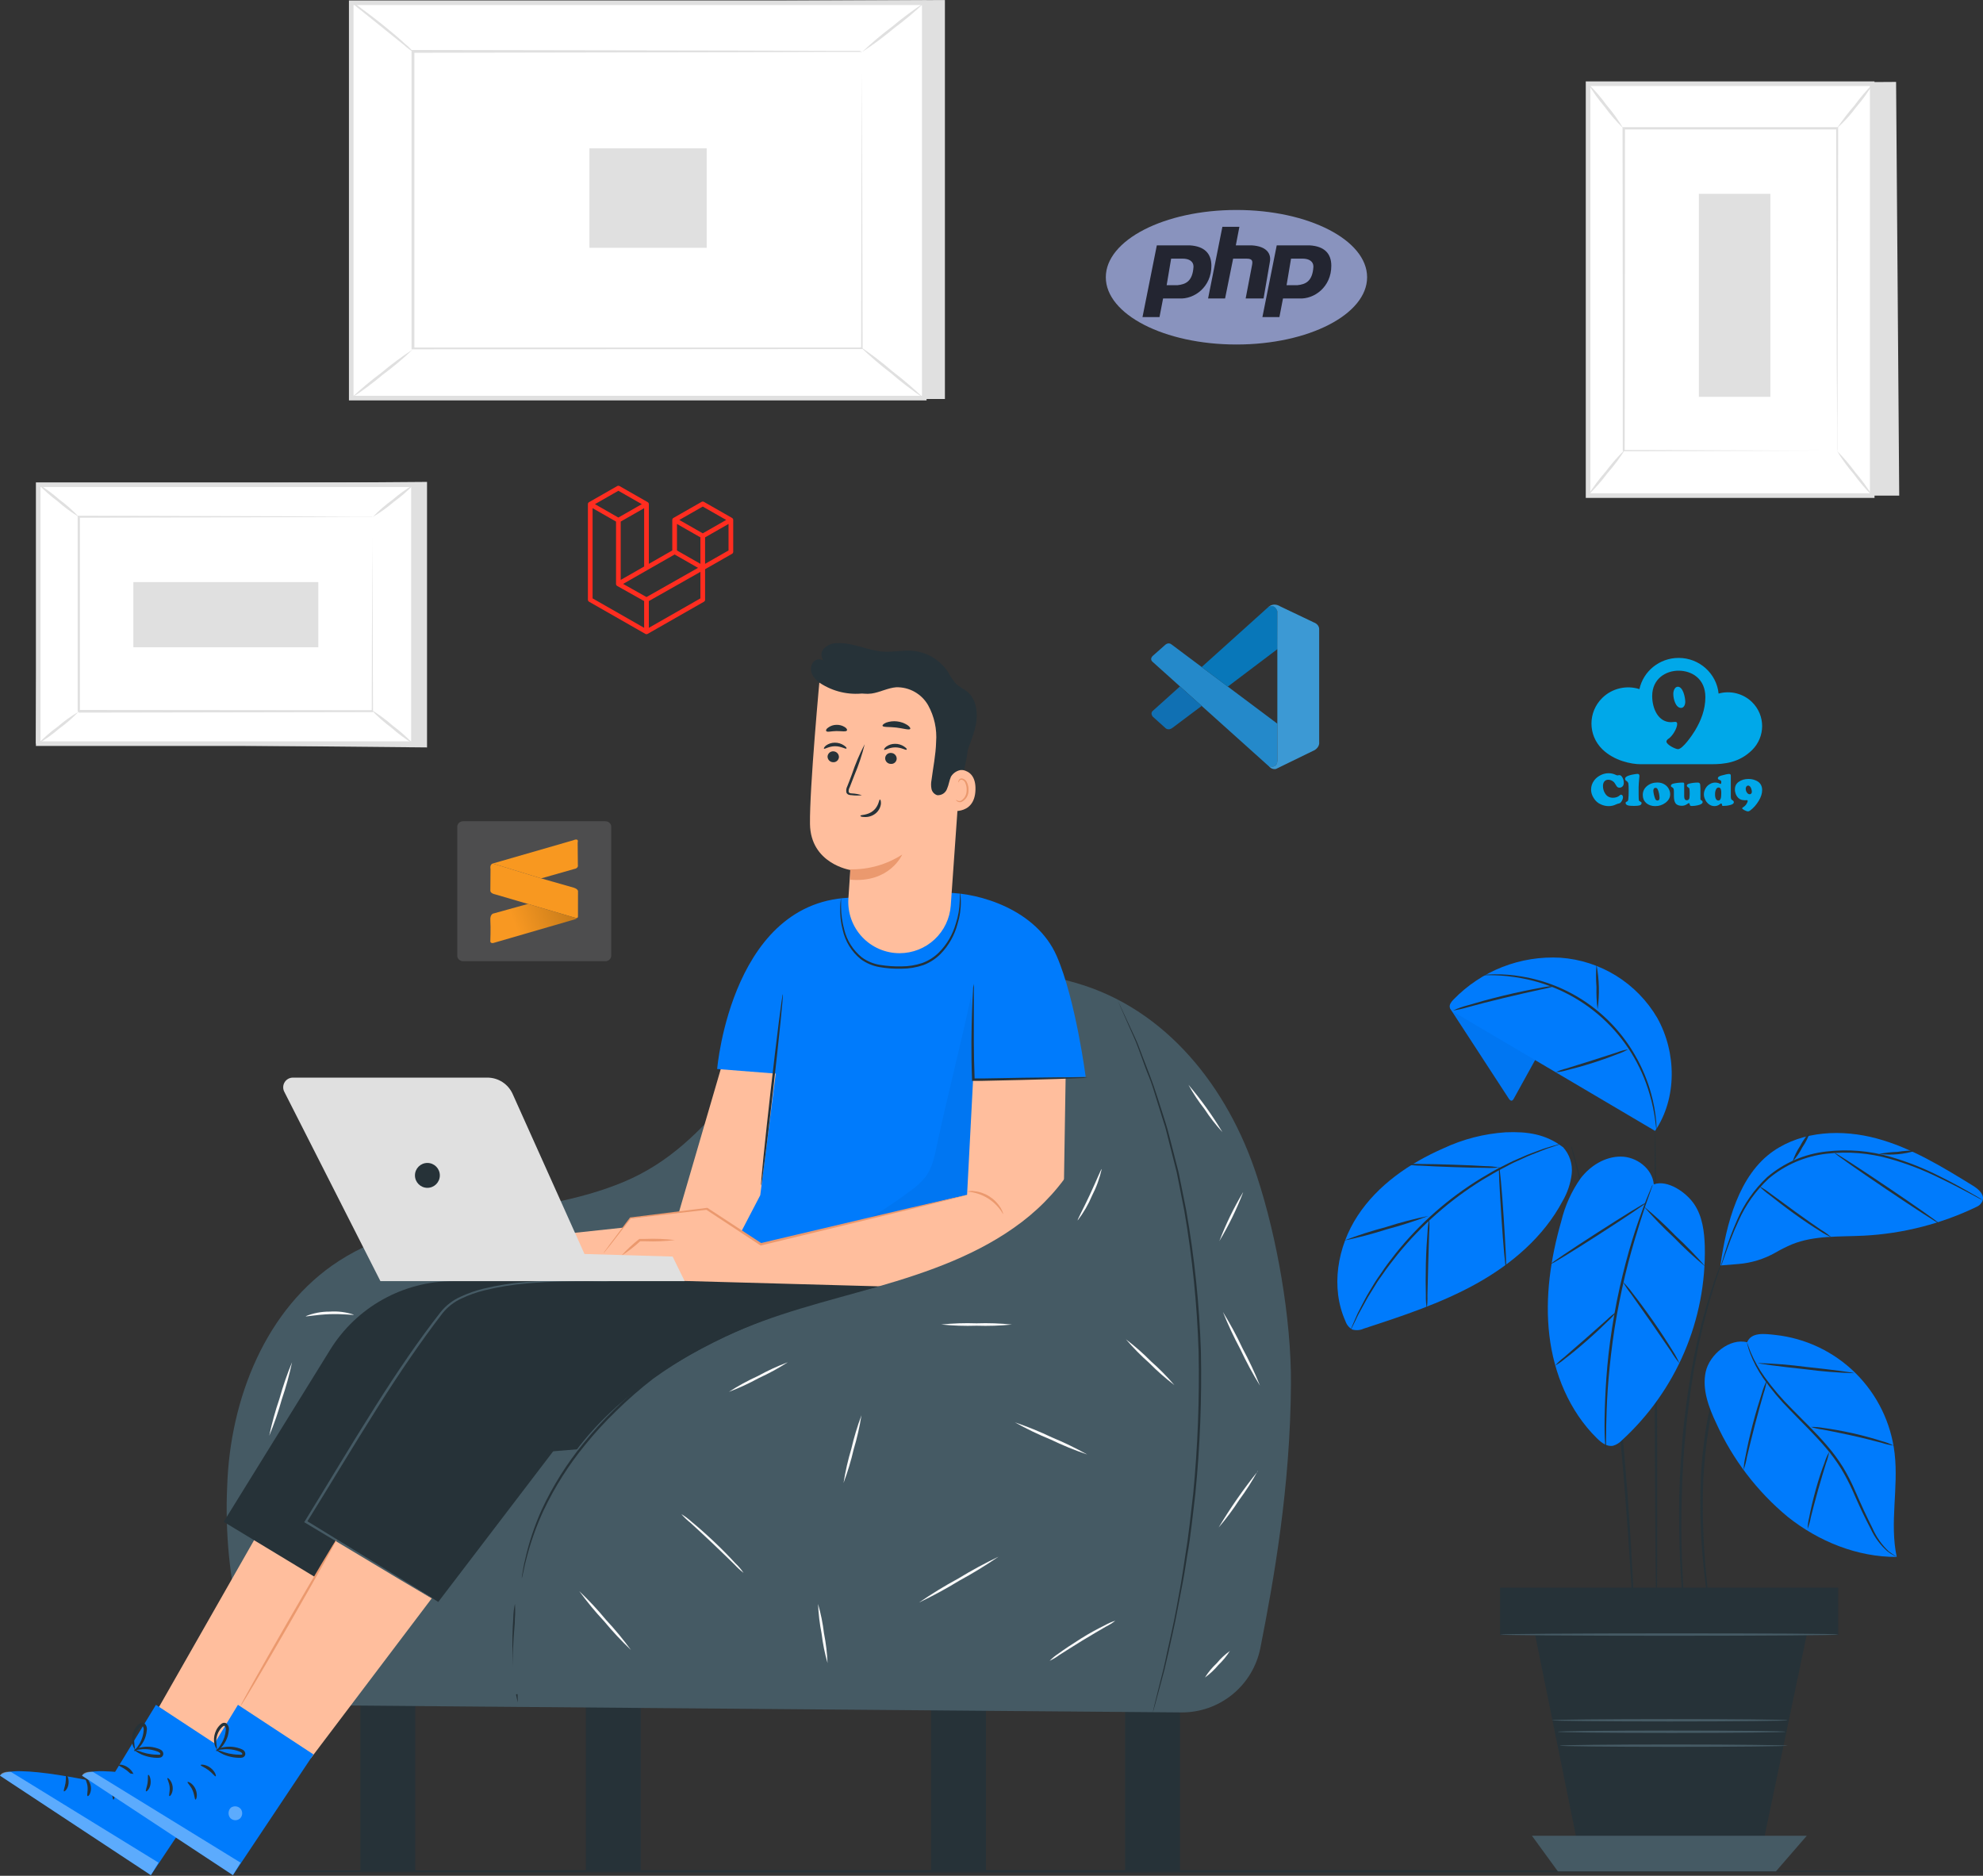 <svg width="425" height="402" viewBox="0 0 425 402" fill="none" xmlns="http://www.w3.org/2000/svg">
<rect x="0" y="0" width="425" height="402" fill="#333333" stroke="none"/>
<path d="M202.514 0V85.505H79.705L75.279 0.593L202.514 0Z" fill="#E0E0E0"/>
<path d="M75.279 0.603V85.327L198.088 85.327V0.603L75.279 0.603Z" fill="white"/>
<path d="M198.582 85.811H74.785V0.099H198.582V85.811ZM75.773 84.823H197.594V1.087H75.773V84.823Z" fill="#E0E0E0"/>
<path d="M184.781 11.124H88.577V74.796H184.781V11.124Z" fill="white"/>
<path d="M184.781 11.124H182.943H177.667L157.85 11.193L88.576 11.312L88.814 11.075C88.814 30.527 88.814 52.083 88.814 74.737L88.557 74.48H184.761L184.563 74.687C184.563 55.294 184.642 39.408 184.672 28.343C184.672 22.811 184.672 18.464 184.721 15.501C184.721 14.038 184.721 12.912 184.721 12.142C184.721 11.371 184.721 10.976 184.721 10.976C184.721 10.976 184.721 11.341 184.721 12.092C184.721 12.843 184.721 13.969 184.721 15.421C184.721 18.385 184.721 22.663 184.771 28.176C184.771 39.27 184.84 55.205 184.879 74.608V74.806H184.672L88.468 74.865H88.211V74.608C88.211 51.955 88.211 30.398 88.211 10.946V10.709H88.448L157.869 10.828L177.628 10.887H182.864H184.198L184.781 11.124Z" fill="#E0E0E0"/>
<path d="M75.279 0.356C76.022 0.748 76.724 1.215 77.374 1.749C78.618 2.667 80.338 3.952 82.175 5.434C84.013 6.915 85.653 8.308 86.799 9.385C87.461 9.904 88.058 10.501 88.577 11.164C87.877 10.72 87.216 10.218 86.601 9.662L81.898 5.868C80.13 4.456 78.539 3.161 77.186 2.075C76.492 1.57 75.853 0.994 75.279 0.356Z" fill="#E0E0E0"/>
<path d="M198.108 0.583C196.057 2.534 193.89 4.358 191.617 6.046C189.45 7.872 187.174 9.565 184.801 11.114C186.853 9.161 189.02 7.334 191.291 5.641C193.46 3.82 195.736 2.131 198.108 0.583Z" fill="#E0E0E0"/>
<path d="M197.99 85.327L184.277 74.233L197.99 85.327Z" fill="white"/>
<path d="M184.277 74.233C186.716 75.877 189.055 77.665 191.282 79.587C193.619 81.371 195.853 83.287 197.97 85.327C195.528 83.687 193.185 81.902 190.956 79.982C188.621 78.196 186.391 76.276 184.277 74.233Z" fill="#E0E0E0"/>
<path d="M75.279 85.317C77.308 83.388 79.453 81.583 81.701 79.913C83.847 78.109 86.1 76.436 88.448 74.904C86.422 76.844 84.274 78.652 82.017 80.318C79.88 82.126 77.629 83.796 75.279 85.317Z" fill="#E0E0E0"/>
<path d="M126.325 31.791V53.111H151.458V31.791H126.325Z" fill="#E0E0E0"/>
<path d="M91.521 103.278V160.182L7.676 159.382L8.19 103.89L91.521 103.278Z" fill="#E0E0E0"/>
<path d="M8.189 103.89L8.189 159.382H88.626V103.89H8.189Z" fill="white"/>
<path d="M89.11 159.866H7.695V103.386H89.11V159.866ZM8.683 158.878H88.122V104.374H8.683V158.878Z" fill="#E0E0E0"/>
<path d="M79.913 110.776H16.903V152.476H79.913V110.776Z" fill="white"/>
<path d="M79.913 110.776H79.597H78.698H75.23L62.239 110.835L16.903 110.954L17.131 110.717C17.131 123.461 17.131 137.578 17.131 152.417L16.874 152.15L79.883 152.209L79.676 152.417C79.676 139.732 79.755 129.339 79.785 122.088C79.785 118.472 79.785 115.637 79.785 113.69C79.785 112.702 79.785 112.001 79.785 111.477C79.785 110.954 79.785 110.707 79.785 110.707C79.785 110.707 79.785 110.944 79.785 111.438C79.785 111.932 79.785 112.673 79.785 113.611C79.785 115.587 79.785 118.363 79.844 121.959C79.844 129.24 79.903 139.683 79.943 152.417V152.614H79.745L16.903 152.723L16.646 152.466C16.646 137.647 16.646 123.51 16.646 110.766V110.529H16.884L62.377 110.647L75.309 110.717H78.728H79.607L79.913 110.776Z" fill="#E0E0E0"/>
<path d="M8.189 103.732C9.794 104.696 11.306 105.807 12.704 107.051C14.212 108.166 15.617 109.412 16.903 110.776C15.294 109.809 13.78 108.695 12.378 107.447C10.871 106.339 9.469 105.095 8.189 103.732Z" fill="#E0E0E0"/>
<path d="M88.617 103.88C87.338 105.227 85.936 106.451 84.428 107.536C83.026 108.752 81.514 109.837 79.913 110.776C81.197 109.437 82.599 108.217 84.102 107.13C85.507 105.915 87.018 104.828 88.617 103.88Z" fill="#E0E0E0"/>
<path d="M88.557 159.382L79.557 152.111L88.557 159.382Z" fill="white"/>
<path d="M79.557 152.111C81.205 153.119 82.762 154.269 84.21 155.549C85.758 156.698 87.203 157.98 88.527 159.382C86.88 158.38 85.326 157.233 83.884 155.954C82.329 154.805 80.881 153.519 79.557 152.111Z" fill="#E0E0E0"/>
<path d="M8.189 159.372C9.457 158.043 10.846 156.836 12.339 155.766C13.727 154.558 15.225 153.483 16.814 152.555C15.541 153.884 14.148 155.095 12.655 156.171C11.27 157.376 9.775 158.448 8.189 159.372Z" fill="#E0E0E0"/>
<path d="M28.58 124.755V138.714H68.225V124.755H28.58Z" fill="#E0E0E0"/>
<path d="M407.044 106.212H344.598L345.477 17.941L406.373 17.555L407.044 106.212Z" fill="#E0E0E0"/>
<path d="M401.255 17.941H340.359V106.212H401.255V17.941Z" fill="white"/>
<path d="M401.749 106.706H339.865V17.447H401.749V106.706ZM340.853 105.718H400.761V18.435H340.853V105.718Z" fill="#E0E0E0"/>
<path d="M393.697 27.504H347.927V96.659H393.697V27.504Z" fill="white"/>
<path d="M393.717 96.649C393.717 96.649 393.717 96.53 393.717 96.313V95.325C393.717 94.445 393.717 93.171 393.717 91.521C393.717 88.192 393.717 83.361 393.648 77.266C393.648 65.075 393.579 47.816 393.529 27.504L393.767 27.741H348.006L348.263 27.484C348.263 53.565 348.263 77.611 348.203 96.639L348.006 96.441L381.289 96.55H390.506H392.927H393.767C393.767 96.55 393.51 96.55 392.966 96.55H390.585L381.417 96.599L348.006 96.708H347.798V96.5C347.798 77.483 347.798 53.437 347.749 27.346V27.257H348.006H393.717H393.954V27.494C393.954 47.875 393.865 65.183 393.836 77.414C393.836 83.49 393.836 88.281 393.776 91.62C393.776 93.24 393.776 94.495 393.776 95.374C393.776 95.779 393.776 96.095 393.776 96.362C393.765 96.459 393.745 96.555 393.717 96.649Z" fill="#E0E0E0"/>
<path d="M401.423 17.941C400.385 19.715 399.185 21.388 397.837 22.94C396.619 24.604 395.228 26.134 393.688 27.504C394.833 25.801 396.084 24.171 397.432 22.623C398.646 20.967 399.98 19.402 401.423 17.941Z" fill="#E0E0E0"/>
<path d="M401.255 106.212C399.81 104.788 398.488 103.244 397.303 101.598C395.972 100.054 394.773 98.402 393.717 96.658C395.159 98.089 396.48 99.635 397.668 101.282C398.999 102.823 400.198 104.472 401.255 106.212Z" fill="#E0E0E0"/>
<path d="M340.369 106.143L348.342 96.263L340.369 106.143Z" fill="white"/>
<path d="M348.322 96.303C347.2 98.095 345.935 99.793 344.538 101.381C343.274 103.08 341.874 104.672 340.35 106.143C341.472 104.351 342.737 102.652 344.133 101.065C345.4 99.368 346.801 97.776 348.322 96.303Z" fill="#E0E0E0"/>
<path d="M340.369 17.941C341.814 19.35 343.136 20.88 344.321 22.515C345.643 24.054 346.826 25.707 347.858 27.454C346.412 26.045 345.09 24.515 343.906 22.88C342.584 21.341 341.4 19.688 340.369 17.941Z" fill="#E0E0E0"/>
<path d="M379.431 41.542H364.108V85.05H379.431V41.542Z" fill="#E0E0E0"/>
<path d="M424.343 401.048C424.343 401.186 329.69 401.305 212.927 401.305C96.165 401.305 1.512 401.186 1.512 401.048C1.512 400.909 96.145 400.791 212.927 400.791C329.71 400.791 424.343 400.909 424.343 401.048Z" fill="#263238"/>
<path d="M89.002 363.111H77.246V401.048H89.002V363.111Z" fill="#263238"/>
<path d="M211.317 363.111H199.561V401.048H211.317V363.111Z" fill="#263238"/>
<path d="M137.331 363.111H125.575V401.048H137.331V363.111Z" fill="#263238"/>
<path d="M252.889 363.111H241.133V401.048H252.889V363.111Z" fill="#263238"/>
<path d="M253.165 366.994C257.161 367.028 261.044 365.664 264.141 363.138C267.239 360.613 269.356 357.084 270.128 353.163C272.943 338.868 276.569 318.872 276.678 296.427C276.747 282.655 273.714 265.218 269.406 252.128C263.192 233.002 249.875 216.148 230.532 210.635C205.419 203.473 196.32 206.219 178.508 215.575C159.134 225.731 153.889 244.788 133.725 253.274C114.144 261.504 90.533 258.698 72.681 270.207C56.973 280.333 49.317 299.786 48.694 318.467C48.23 328.39 49.195 338.328 51.559 347.977C52.724 352.934 55.52 357.357 59.499 360.535C63.478 363.713 68.409 365.462 73.501 365.502L253.165 366.994Z" fill="#455A64"/>
<path d="M102.932 305.555L48.991 376.883L30.151 372.714L73.62 296.446L102.932 305.555Z" fill="#FFBE9D"/>
<path d="M49.594 375.994L32.335 401.868L0 380.548C2.223 377.585 23.038 382.415 23.038 382.415L33.422 365.364L49.594 375.994Z" fill="#007BFC"/>
<g opacity="0.6">
<path opacity="0.6" d="M33.965 387.602C34.213 387.901 34.342 388.281 34.327 388.669C34.312 389.057 34.155 389.427 33.886 389.706C33.596 389.967 33.217 390.106 32.827 390.095C32.437 390.084 32.067 389.924 31.792 389.647C31.527 389.33 31.391 388.925 31.409 388.512C31.427 388.099 31.599 387.707 31.89 387.414C32.221 387.177 32.63 387.076 33.034 387.134C33.437 387.191 33.802 387.401 34.054 387.721" fill="white"/>
</g>
<g opacity="0.6">
<path opacity="0.6" d="M32.335 401.868L33.975 399.19L2.361 379.748C2.361 379.748 0.504 379.432 0 380.548L32.335 401.868Z" fill="white"/>
</g>
<path d="M22.623 381.921C22.524 382.08 23.265 382.672 23.71 383.7C24.154 384.727 24.125 385.676 24.313 385.676C24.5 385.676 24.866 384.638 24.313 383.413C23.759 382.188 22.683 381.734 22.623 381.921Z" fill="#263238"/>
<path d="M18.306 381.072C18.167 381.2 18.681 381.922 18.77 382.939C18.859 383.957 18.563 384.767 18.77 384.915C18.977 385.063 19.62 384.184 19.481 382.939C19.343 381.694 18.414 380.934 18.306 381.072Z" fill="#263238"/>
<path d="M13.702 383.897C13.831 384.026 14.572 383.384 14.69 382.247C14.809 381.111 14.344 380.272 14.196 380.37C14.048 380.469 14.196 381.23 14.038 382.149C13.88 383.067 13.564 383.739 13.702 383.897Z" fill="#263238"/>
<path d="M25.419 378.276C25.419 378.464 26.259 378.731 27.108 379.373C27.958 380.015 28.472 380.766 28.649 380.687C28.827 380.608 28.521 379.6 27.503 378.849C26.486 378.098 25.429 378.108 25.419 378.276Z" fill="#263238"/>
<path d="M28.719 374.947C28.719 375.016 29.233 375.52 30.349 376.014C31.001 376.293 31.684 376.492 32.384 376.606C32.799 376.677 33.218 376.717 33.639 376.725C33.887 376.742 34.137 376.722 34.38 376.666C34.556 376.622 34.714 376.52 34.826 376.377C34.939 376.234 35.001 376.058 35.002 375.875C35 375.712 34.958 375.551 34.878 375.408C34.799 375.265 34.685 375.144 34.547 375.055C34.341 374.922 34.119 374.816 33.886 374.739C33.484 374.598 33.071 374.492 32.651 374.423C31.944 374.309 31.224 374.309 30.517 374.423C29.302 374.621 28.66 375.036 28.699 375.105C28.738 375.174 29.42 374.957 30.566 374.878C31.228 374.846 31.891 374.892 32.542 375.016C32.924 375.1 33.3 375.209 33.668 375.342C34.063 375.48 34.36 375.668 34.35 375.885C34.34 376.103 34.35 375.984 34.192 376.043C34.011 376.066 33.829 376.066 33.648 376.043C33.255 376.043 32.862 376.017 32.473 375.964C31.802 375.884 31.14 375.738 30.497 375.53C29.916 375.301 29.322 375.106 28.719 374.947Z" fill="#263238"/>
<path d="M28.778 375.312C28.778 375.372 29.5 375.016 30.231 374.028C30.673 373.454 31.008 372.805 31.218 372.111C31.346 371.704 31.425 371.283 31.456 370.857C31.511 370.585 31.495 370.304 31.408 370.04C31.322 369.777 31.168 369.541 30.962 369.355C30.815 369.259 30.643 369.207 30.468 369.207C30.292 369.207 30.12 369.259 29.974 369.355C29.763 369.488 29.573 369.651 29.411 369.839C29.118 370.164 28.875 370.53 28.689 370.926C28.382 371.594 28.243 372.326 28.284 373.06C28.363 374.315 28.897 374.937 28.946 374.888C28.839 374.28 28.773 373.666 28.749 373.05C28.774 372.402 28.943 371.768 29.243 371.193C29.412 370.857 29.628 370.548 29.885 370.274C30.161 369.968 30.478 369.78 30.576 369.898C30.675 370.017 30.843 370.442 30.794 370.797C30.771 371.184 30.712 371.568 30.616 371.943C30.453 372.582 30.201 373.194 29.865 373.761C29.262 374.749 28.709 375.233 28.778 375.312Z" fill="#263238"/>
<path d="M146.243 274.564H97.153C91.867 274.564 86.668 275.914 82.05 278.487C77.432 281.059 73.547 284.769 70.765 289.264L47.944 326.143L76.337 343.323L99.8 312.559L126.474 310.376L183.833 274.564H146.243Z" fill="#263238"/>
<path d="M120.507 305.555L66.566 376.883L47.736 372.714L91.195 296.446L120.507 305.555Z" fill="#FFBE9D"/>
<path d="M67.179 375.994L49.92 401.868L17.575 380.548C19.808 377.585 40.623 382.415 40.623 382.415L50.997 365.364L67.179 375.994Z" fill="#007BFC"/>
<g opacity="0.6">
<path opacity="0.6" d="M51.54 387.602C51.79 387.9 51.92 388.281 51.906 388.669C51.891 389.058 51.733 389.428 51.461 389.706C51.171 389.967 50.792 390.106 50.402 390.095C50.012 390.084 49.642 389.924 49.367 389.647C49.102 389.33 48.966 388.925 48.984 388.512C49.002 388.099 49.174 387.707 49.466 387.414C49.796 387.177 50.206 387.076 50.609 387.134C51.012 387.191 51.377 387.401 51.629 387.721" fill="white"/>
</g>
<g opacity="0.6">
<path opacity="0.6" d="M49.92 401.868L51.56 399.19L19.946 379.748C19.946 379.748 18.089 379.432 17.585 380.548L49.92 401.868Z" fill="white"/>
</g>
<path d="M40.198 381.922C40.099 382.08 40.85 382.672 41.285 383.7C41.72 384.727 41.71 385.676 41.898 385.676C42.085 385.676 42.441 384.638 41.898 383.413C41.354 382.188 40.267 381.734 40.198 381.922Z" fill="#263238"/>
<path d="M35.891 381.072C35.753 381.2 36.257 381.922 36.355 382.939C36.454 383.957 36.138 384.767 36.296 384.915C36.454 385.063 37.146 384.184 37.007 382.939C36.869 381.694 35.99 380.934 35.891 381.072Z" fill="#263238"/>
<path d="M31.287 383.897C31.406 384.026 32.147 383.384 32.275 382.247C32.404 381.111 31.92 380.272 31.771 380.37C31.623 380.469 31.771 381.23 31.623 382.149C31.475 383.067 31.149 383.739 31.287 383.897Z" fill="#263238"/>
<path d="M43.004 378.276C43.004 378.464 43.834 378.731 44.693 379.373C45.553 380.015 46.057 380.766 46.224 380.687C46.392 380.608 46.096 379.6 45.088 378.849C44.081 378.098 43.004 378.108 43.004 378.276Z" fill="#263238"/>
<path d="M46.294 374.947C46.294 375.016 46.818 375.52 47.924 376.014C48.576 376.293 49.259 376.492 49.959 376.607C50.374 376.677 50.793 376.717 51.214 376.725C51.462 376.742 51.712 376.722 51.955 376.666C52.132 376.623 52.291 376.522 52.404 376.379C52.516 376.235 52.578 376.058 52.577 375.875C52.572 375.714 52.529 375.555 52.452 375.413C52.375 375.27 52.266 375.148 52.133 375.055C51.922 374.924 51.697 374.818 51.461 374.739C51.062 374.599 50.652 374.494 50.236 374.423C49.526 374.309 48.802 374.309 48.092 374.423C46.887 374.621 46.235 375.036 46.274 375.105C46.314 375.174 47.005 374.957 48.141 374.878C48.803 374.846 49.466 374.892 50.117 375.016C50.496 375.099 50.87 375.207 51.233 375.342C51.629 375.48 51.925 375.668 51.915 375.885C51.905 376.103 51.915 375.984 51.757 376.043C51.577 376.066 51.394 376.066 51.214 376.043C50.821 376.043 50.428 376.016 50.038 375.964C49.367 375.886 48.705 375.74 48.062 375.53C47.485 375.3 46.894 375.106 46.294 374.947Z" fill="#263238"/>
<path d="M46.354 375.312C46.354 375.372 47.085 375.016 47.816 374.028C48.251 373.449 48.585 372.801 48.804 372.111C48.921 371.701 49.001 371.281 49.041 370.857C49.093 370.585 49.076 370.305 48.989 370.042C48.903 369.779 48.751 369.542 48.547 369.355C48.399 369.261 48.228 369.211 48.053 369.211C47.878 369.211 47.706 369.261 47.559 369.355C47.351 369.488 47.165 369.651 47.006 369.839C46.707 370.159 46.463 370.526 46.284 370.926C45.97 371.591 45.827 372.325 45.87 373.06C45.949 374.315 46.482 374.937 46.531 374.888C46.43 374.279 46.364 373.666 46.334 373.05C46.364 372.403 46.533 371.77 46.828 371.193C47.001 370.86 47.217 370.551 47.47 370.274C47.747 369.968 48.063 369.78 48.171 369.898C48.268 370.025 48.337 370.17 48.375 370.325C48.412 370.48 48.417 370.641 48.389 370.798C48.306 371.851 47.967 372.869 47.401 373.761C46.848 374.749 46.284 375.233 46.354 375.312Z" fill="#263238"/>
<path d="M163.818 274.564H113.029C108.262 274.564 103.575 275.783 99.412 278.103C95.249 280.423 91.747 283.769 89.24 287.822L65.529 326.143L93.922 343.323L119.282 310.08L144.099 310.376L199.304 275.907L163.818 274.564Z" fill="#263238"/>
<path d="M93.902 343.323C93.715 343.241 93.533 343.145 93.359 343.037L91.818 342.138L85.989 338.69L65.391 326.341L65.193 326.222L65.322 326.025C69.827 318.734 74.905 310.149 80.566 301.198C85.169 293.927 89.793 287.13 94.396 281.242C95.553 279.785 97.049 278.632 98.753 277.883C100.319 277.152 101.954 276.58 103.633 276.174C106.633 275.453 109.686 274.97 112.762 274.732C117.208 274.382 121.67 274.273 126.129 274.406C127.699 274.406 128.924 274.505 129.754 274.554L130.742 274.613H131.058H129.794L126.158 274.564C123.017 274.564 118.442 274.564 112.841 275.058C109.787 275.316 106.757 275.814 103.782 276.55C102.131 276.952 100.526 277.521 98.99 278.249C97.355 278.974 95.921 280.086 94.811 281.489C90.257 287.417 85.653 294.164 81.059 301.435C75.399 310.376 70.311 318.941 65.766 326.222L65.687 325.906L86.127 338.453L91.887 342.009L93.399 342.997C93.579 343.086 93.748 343.195 93.902 343.323Z" fill="#455A64"/>
<path d="M72.119 329.957C72.237 330.036 67.732 338.077 62.062 347.917C56.391 357.757 51.669 365.7 51.55 365.621C51.432 365.542 55.927 357.51 61.607 347.66C67.288 337.811 72 329.888 72.119 329.957Z" fill="#EB996E"/>
<path d="M239.414 214.162C239.485 214.276 239.548 214.395 239.602 214.518L240.115 215.595C240.56 216.583 241.202 217.946 242.032 219.724C242.437 220.623 242.901 221.631 243.405 222.688C243.909 223.745 244.324 225.029 244.838 226.333C245.351 227.638 245.885 229.05 246.458 230.532C247.031 232.014 247.574 233.624 248.108 235.304C248.641 236.983 249.204 238.762 249.797 240.599C250.103 241.518 250.35 242.476 250.597 243.444C250.844 244.412 251.101 245.42 251.358 246.408L252.148 249.481C252.287 250.004 252.415 250.528 252.553 251.061C252.692 251.595 252.771 252.138 252.889 252.681C253.324 254.855 253.772 257.091 254.233 259.389C255.996 269.406 257.049 279.534 257.384 289.699C257.588 299.853 257.189 310.01 256.189 320.117C255.626 324.76 255.201 329.186 254.46 333.296C254.124 335.351 253.848 337.337 253.472 339.224C253.097 341.11 252.761 342.948 252.425 344.687C251.793 348.164 251.022 351.276 250.449 354.013L249.57 357.826C249.254 358.992 248.977 360.059 248.72 361.017C248.207 362.904 247.811 364.376 247.535 365.413L247.209 366.549C247.176 366.681 247.133 366.81 247.08 366.935C247.095 366.801 247.122 366.669 247.159 366.54C247.225 366.25 247.314 365.865 247.426 365.384C247.683 364.396 248.058 362.865 248.523 360.968C248.77 359.98 249.036 358.933 249.333 357.777C249.629 356.621 249.866 355.317 250.173 353.953C250.765 351.207 251.516 348.095 252.148 344.618C252.465 342.879 252.81 341.051 253.136 339.164C253.462 337.277 253.739 335.272 254.055 333.237C254.747 329.137 255.181 324.721 255.735 320.078C256.706 309.989 257.092 299.852 256.89 289.719C256.571 279.593 255.548 269.502 253.828 259.518C253.383 257.226 252.939 254.993 252.514 252.82L252.188 251.209C252.059 250.676 251.921 250.152 251.793 249.639L251.012 246.566C250.765 245.578 250.508 244.59 250.261 243.602C250.014 242.614 249.787 241.627 249.481 240.767L247.831 235.472C247.308 233.782 246.843 232.172 246.221 230.7C245.598 229.228 245.134 227.805 244.64 226.492C244.146 225.178 243.721 223.933 243.247 222.836L241.914 219.823C241.133 218.035 240.521 216.632 240.086 215.654C239.888 215.19 239.74 214.834 239.622 214.567C239.537 214.441 239.467 214.305 239.414 214.162Z" fill="#263238"/>
<path d="M110.361 343.709C110.435 344.741 110.435 345.778 110.361 346.811C110.361 348.727 110.282 351.375 110.361 354.289C110.44 357.204 110.628 359.842 110.786 361.758C110.919 362.783 110.985 363.816 110.984 364.85C110.696 363.851 110.511 362.825 110.43 361.788C109.796 356.818 109.653 351.798 110.006 346.801C110.02 345.761 110.139 344.725 110.361 343.709Z" fill="#263238"/>
<path d="M154.956 227.47L144.899 261.879L107.684 265.87V272.479L162.375 273.24L169.824 228.428L154.956 227.47Z" fill="#FFBE9D"/>
<path d="M226.482 204.905C222.086 194.819 209.687 191.361 203.048 191.341C193.831 191.341 194.661 190.758 185.602 192.388H184.406C156.873 191.272 153.702 229.1 153.702 229.1L166.258 230.088L162.939 256.149L153.326 274.593L206.21 274.505L209.174 231.441L232.686 230.769C232.686 230.769 230.542 214.231 226.482 204.905Z" fill="#007BFC"/>
<path d="M167.779 213.085C167.917 213.085 166.989 222.283 165.705 233.595C164.42 244.906 163.254 254.064 163.116 254.055C162.978 254.045 163.907 244.847 165.191 233.535C166.475 222.224 167.641 213.066 167.779 213.085Z" fill="#263238"/>
<path d="M205.784 191.252C205.83 191.403 205.853 191.559 205.853 191.717C205.853 192.033 205.913 192.487 205.923 193.07C205.957 194.744 205.72 196.412 205.221 198.01C204.586 200.427 203.337 202.639 201.595 204.431C200.548 205.489 199.284 206.308 197.891 206.832C196.39 207.345 194.814 207.605 193.228 207.602C191.656 207.646 190.084 207.534 188.535 207.266C187.062 207.023 185.667 206.434 184.465 205.547C182.513 203.956 181.156 201.753 180.612 199.294C180.19 197.683 180.01 196.018 180.078 194.354C180.078 193.771 180.148 193.317 180.177 193.011C180.183 192.853 180.209 192.697 180.256 192.546C180.256 192.546 180.256 193.198 180.256 194.364C180.27 196.004 180.499 197.635 180.938 199.215C181.508 201.571 182.842 203.673 184.732 205.192C185.88 206.021 187.206 206.569 188.604 206.792C190.122 207.039 191.66 207.145 193.198 207.108C194.726 207.113 196.245 206.866 197.693 206.377C199.023 205.884 200.232 205.113 201.24 204.115C202.95 202.389 204.194 200.258 204.856 197.921C205.373 196.364 205.656 194.739 205.695 193.1C205.755 191.884 205.745 191.252 205.784 191.252Z" fill="#263238"/>
<g opacity="0.2">
<path opacity="0.2" d="M208.205 213.085C205.943 223.864 203.008 234.948 200.746 245.687C200.272 247.979 199.758 250.35 198.355 252.227C197.433 253.364 196.351 254.362 195.145 255.191C190.699 258.52 186.006 261.652 180.79 263.549C188.335 262.914 195.81 261.614 203.127 259.666C203.738 259.629 204.337 259.473 204.887 259.204C205.438 258.936 205.93 258.562 206.336 258.103C206.742 257.644 207.053 257.109 207.252 256.53C207.45 255.951 207.532 255.338 207.494 254.726C209.114 240.895 208.649 226.956 208.205 213.046" fill="black"/>
</g>
<path d="M135.128 261.059L151.528 259.083L163.077 266.66L207.266 256.07L208.551 231.421L228.388 230.927L227.924 259.864C227.877 262.077 227.392 264.259 226.498 266.284C225.605 268.31 224.319 270.139 222.716 271.665C221.113 273.192 219.224 274.387 217.157 275.181C215.091 275.975 212.888 276.353 210.675 276.293L145.956 274.505L143.209 268.992L129.329 268.587L135.128 261.059Z" fill="#FFBE9D"/>
<path d="M207.266 256.07C206.994 256.18 206.713 256.266 206.427 256.327L204.026 256.949L195.135 259.162L165.833 266.255L163.106 266.917H162.997L162.909 266.858L151.37 259.261H151.528L135.118 261.158L135.227 261.099L130.929 266.66L129.764 268.103C129.636 268.276 129.494 268.438 129.339 268.587C129.439 268.398 129.558 268.219 129.695 268.053L130.791 266.552L135.01 260.96V260.911H135.079L151.468 258.866H151.547H151.626L163.185 266.433H162.988L165.714 265.781L195.046 258.866L203.937 256.821L206.367 256.287C206.662 256.195 206.962 256.123 207.266 256.07Z" fill="#EB996E"/>
<path d="M144.642 265.762C142.531 266.016 140.404 266.102 138.28 266.018H137.114L137.272 265.959C135.994 267.141 134.612 268.206 133.143 269.14C134.305 267.844 135.577 266.65 136.946 265.574L137.015 265.515H138.28C140.404 265.422 142.532 265.505 144.642 265.762Z" fill="#EB996E"/>
<path d="M214.982 260.199C214.201 258.834 213.095 257.681 211.764 256.842C210.432 256.003 208.915 255.504 207.346 255.388C207.801 255.222 208.293 255.184 208.768 255.28C209.931 255.39 211.051 255.772 212.038 256.396C213.028 257.021 213.859 257.867 214.469 258.866C214.903 259.636 215.042 260.18 214.982 260.199Z" fill="#EB996E"/>
<path d="M233.09 230.927C232.505 231.019 231.914 231.065 231.322 231.066L226.491 231.243C222.421 231.372 216.78 231.51 210.556 231.639H208.58H208.333V231.392C208.106 225.612 208.205 220.475 208.333 216.78C208.392 214.933 208.462 213.451 208.531 212.423C208.537 211.894 208.583 211.365 208.669 210.843C208.732 211.37 208.749 211.903 208.718 212.433C208.718 213.54 208.718 215.002 208.718 216.79C208.718 220.475 208.659 225.612 208.886 231.362L208.629 231.125H210.605C216.829 231.006 222.46 230.917 226.55 230.888H231.381C231.951 230.86 232.522 230.873 233.09 230.927Z" fill="#263238"/>
<path d="M251.703 296.851C249.801 295.408 248.005 293.83 246.329 292.129C244.54 290.548 242.863 288.845 241.311 287.031C243.215 288.472 245.011 290.05 246.685 291.754C248.477 293.331 250.154 295.035 251.703 296.851Z" fill="#FAFAFA"/>
<path d="M239.038 347.344C238.401 347.845 237.712 348.275 236.983 348.629C235.699 349.379 233.92 350.407 231.974 351.592C230.028 352.778 228.309 353.894 227.035 354.694C226.384 355.174 225.689 355.59 224.96 355.939C225.519 355.353 226.145 354.835 226.827 354.398C228.032 353.509 229.791 352.343 231.688 351.148C233.585 349.952 235.452 348.974 236.795 348.312C237.503 347.905 238.256 347.58 239.038 347.344Z" fill="#FAFAFA"/>
<path d="M261.988 242.624C260.567 241.091 259.282 239.439 258.145 237.685C256.857 236.047 255.707 234.306 254.707 232.478C257.409 235.654 259.844 239.048 261.988 242.624Z" fill="#FAFAFA"/>
<path d="M266.424 255.556C265.036 259.173 263.334 262.66 261.336 265.979C262.714 262.363 264.407 258.876 266.394 255.556H266.424Z" fill="#FAFAFA"/>
<path d="M270.04 296.96C268.492 294.451 267.09 291.855 265.841 289.185C264.444 286.587 263.194 283.912 262.097 281.173C263.649 283.679 265.051 286.276 266.295 288.948C267.7 291.543 268.95 294.218 270.04 296.96Z" fill="#FAFAFA"/>
<path d="M269.555 315.247C268.384 317.401 267.064 319.471 265.604 321.441C264.267 323.517 262.788 325.497 261.178 327.368C263.701 323.148 266.514 319.108 269.595 315.276L269.555 315.247Z" fill="#FAFAFA"/>
<path d="M263.598 353.815C262.898 354.926 262.062 355.945 261.108 356.848C260.272 357.857 259.309 358.753 258.243 359.515C258.934 358.401 259.771 357.384 260.733 356.492C261.565 355.477 262.528 354.577 263.598 353.815Z" fill="#FAFAFA"/>
<path d="M57.704 307.699C58.268 305.005 59.001 302.349 59.897 299.746C60.632 297.09 61.532 294.484 62.594 291.941C62.023 294.645 61.288 297.31 60.391 299.924C59.66 302.569 58.762 305.166 57.704 307.699Z" fill="#FAFAFA"/>
<path d="M75.824 281.746C75.824 281.894 73.502 281.548 70.657 281.647C67.812 281.746 65.549 282.23 65.51 282.082C67.136 281.415 68.879 281.079 70.637 281.094C72.392 280.967 74.155 281.188 75.824 281.746Z" fill="#FAFAFA"/>
<path d="M206.259 158.769L203.769 194.058C203.574 196.833 202.334 199.432 200.299 201.329C198.264 203.227 195.586 204.282 192.803 204.283C191.297 204.284 189.807 203.975 188.426 203.376C187.044 202.777 185.8 201.901 184.771 200.801C183.742 199.702 182.95 198.403 182.443 196.984C181.937 195.566 181.727 194.059 181.828 192.556C182.045 189.197 182.242 186.451 182.242 186.451C182.242 186.451 173.707 185.127 173.598 176.572C173.499 168.955 175.574 146.401 176.028 141.629H191.44C193.549 141.753 195.611 142.299 197.505 143.233C199.399 144.168 201.087 145.473 202.468 147.07C203.85 148.668 204.897 150.527 205.548 152.536C206.199 154.545 206.441 156.665 206.259 158.769Z" fill="#FFBE9D"/>
<path d="M182.233 186.313C186.176 186.383 190.052 185.279 193.367 183.141C193.367 183.141 190.729 189.286 182.213 188.526L182.233 186.313Z" fill="#EB996E"/>
<path d="M177.362 162.128C177.36 162.445 177.481 162.751 177.701 162.98C177.92 163.209 178.221 163.343 178.538 163.353C178.693 163.365 178.849 163.346 178.997 163.298C179.145 163.249 179.282 163.171 179.4 163.069C179.517 162.967 179.613 162.843 179.683 162.703C179.752 162.564 179.793 162.412 179.803 162.257C179.805 161.938 179.684 161.632 179.465 161.401C179.245 161.171 178.945 161.035 178.627 161.022C178.471 161.011 178.315 161.031 178.167 161.081C178.019 161.131 177.882 161.209 177.765 161.312C177.647 161.415 177.551 161.54 177.482 161.68C177.413 161.82 177.372 161.972 177.362 162.128Z" fill="#263238"/>
<path d="M176.592 160.449C176.74 160.607 177.669 159.925 178.973 159.925C180.277 159.925 181.255 160.587 181.393 160.429C181.531 160.271 181.304 160.063 180.889 159.757C180.307 159.362 179.617 159.155 178.913 159.164C178.233 159.164 177.569 159.379 177.017 159.777C176.651 160.093 176.513 160.38 176.592 160.449Z" fill="#263238"/>
<path d="M189.711 162.484C189.706 162.802 189.826 163.109 190.047 163.339C190.267 163.568 190.569 163.701 190.887 163.709C191.046 163.728 191.207 163.714 191.36 163.668C191.513 163.622 191.655 163.544 191.777 163.44C191.899 163.336 191.997 163.208 192.067 163.064C192.136 162.919 192.175 162.762 192.181 162.602C192.184 162.284 192.063 161.977 191.843 161.747C191.624 161.516 191.323 161.38 191.005 161.368C190.846 161.35 190.684 161.365 190.531 161.413C190.378 161.46 190.236 161.539 190.115 161.643C189.993 161.748 189.895 161.877 189.825 162.022C189.756 162.166 189.717 162.324 189.711 162.484Z" fill="#263238"/>
<path d="M189.484 160.696C189.642 160.854 190.561 160.172 191.875 160.172C193.189 160.172 194.147 160.834 194.295 160.666C194.443 160.498 194.206 160.31 193.791 160.004C193.211 159.604 192.52 159.397 191.815 159.411C191.134 159.407 190.469 159.622 189.919 160.024C189.553 160.33 189.415 160.627 189.484 160.696Z" fill="#263238"/>
<path d="M184.722 170.427C184.034 170.206 183.32 170.077 182.598 170.041C182.262 170.041 181.946 169.943 181.887 169.706C181.858 169.361 181.937 169.015 182.114 168.718C182.42 167.908 182.756 167.058 183.102 166.169C184.02 164.006 184.763 161.772 185.325 159.49C184.233 161.573 183.311 163.74 182.569 165.971C182.233 166.87 181.917 167.72 181.581 168.54C181.372 168.944 181.309 169.408 181.403 169.854C181.451 169.972 181.526 170.077 181.622 170.161C181.718 170.245 181.833 170.306 181.956 170.338C182.143 170.39 182.335 170.417 182.529 170.417C183.257 170.514 183.994 170.517 184.722 170.427Z" fill="#263238"/>
<path d="M188.584 171.336C188.377 171.336 188.367 172.748 187.152 173.756C185.937 174.764 184.415 174.606 184.405 174.813C184.396 175.021 184.741 175.09 185.393 175.1C186.227 175.117 187.04 174.837 187.685 174.309C188.304 173.799 188.704 173.071 188.802 172.274C188.841 171.681 188.683 171.326 188.584 171.336Z" fill="#263238"/>
<path d="M189.148 155.549C189.277 155.904 190.591 155.736 192.112 155.924C193.633 156.112 194.898 156.527 195.076 156.211C195.175 156.053 194.957 155.717 194.453 155.371C193.782 154.951 193.025 154.687 192.239 154.6C191.452 154.513 190.656 154.604 189.909 154.867C189.375 155.104 189.099 155.381 189.148 155.549Z" fill="#263238"/>
<path d="M177.075 156.675C177.302 156.981 178.201 156.675 179.288 156.675C180.375 156.675 181.264 156.872 181.511 156.566C181.61 156.408 181.511 156.112 181.057 155.825C180.518 155.483 179.887 155.314 179.249 155.341C178.61 155.351 177.992 155.562 177.48 155.944C177.095 156.201 176.967 156.507 177.075 156.675Z" fill="#263238"/>
<path d="M203.384 165.181C203.532 165.122 209.252 163.442 209.064 169.281C208.877 175.119 203.048 173.736 203.048 173.568C203.048 173.4 203.384 165.181 203.384 165.181Z" fill="#FFBE9D"/>
<path d="M204.906 171.405C204.906 171.405 205.005 171.484 205.172 171.563C205.29 171.621 205.417 171.655 205.548 171.664C205.678 171.672 205.809 171.655 205.933 171.612C206.317 171.384 206.633 171.058 206.85 170.667C207.067 170.277 207.177 169.836 207.168 169.389C207.205 168.887 207.124 168.383 206.931 167.917C206.882 167.734 206.789 167.565 206.66 167.425C206.531 167.286 206.369 167.18 206.19 167.117C206.075 167.083 205.952 167.09 205.842 167.137C205.732 167.184 205.642 167.268 205.587 167.374C205.499 167.532 205.587 167.651 205.498 167.661C205.41 167.67 205.38 167.562 205.439 167.325C205.472 167.178 205.556 167.048 205.676 166.959C205.841 166.846 206.042 166.8 206.239 166.831C206.478 166.885 206.699 167 206.88 167.165C207.062 167.329 207.199 167.537 207.277 167.769C207.509 168.283 207.611 168.847 207.573 169.409C207.587 169.931 207.446 170.444 207.169 170.886C206.891 171.327 206.488 171.676 206.012 171.889C205.853 171.926 205.688 171.929 205.527 171.896C205.367 171.864 205.216 171.797 205.084 171.701C204.916 171.553 204.886 171.415 204.906 171.405Z" fill="#EB996E"/>
<path d="M206.634 164.983C206.078 164.946 205.523 165.06 205.027 165.314C204.531 165.568 204.113 165.953 203.819 166.426C203.443 167.256 203.354 168.204 202.979 169.034C202.829 169.468 202.539 169.839 202.154 170.09C201.769 170.34 201.312 170.455 200.855 170.417C200.553 170.321 200.281 170.148 200.068 169.914C199.855 169.679 199.707 169.393 199.64 169.083C199.516 168.46 199.516 167.819 199.64 167.196C199.986 164.47 200.559 161.773 200.628 159.026C200.842 156.28 200.244 153.532 198.909 151.123C198.22 149.927 197.222 148.94 196.018 148.265C194.815 147.59 193.451 147.253 192.072 147.29C190.264 147.428 188.595 148.376 186.797 148.633C185.724 148.776 184.632 148.672 183.605 148.33C182.578 147.988 181.642 147.416 180.869 146.657C180.672 146.47 179.763 145.867 179.763 145.867C179.787 145.218 179.999 144.589 180.375 144.059C183.952 140.75 190.393 139.831 195.115 141.016C197.518 141.606 199.763 142.712 201.694 144.258C203.625 145.804 205.197 147.752 206.298 149.967C208.333 154.393 207.731 160.557 206.614 165.033" fill="#263238"/>
<path d="M206.466 164.479C206.782 161.624 208.205 159.016 208.946 156.23C209.687 153.444 209.519 150.056 207.296 148.228C206.535 147.606 205.597 147.24 204.885 146.539C204.236 145.791 203.679 144.969 203.226 144.089C202.395 142.801 201.283 141.718 199.975 140.92C198.666 140.123 197.193 139.632 195.668 139.485C193.564 139.297 191.44 139.791 189.335 139.653C185.996 139.446 182.835 137.677 179.456 137.835C178.903 137.822 178.354 137.925 177.843 138.138C177.333 138.351 176.872 138.668 176.492 139.07C176.32 139.282 176.194 139.527 176.121 139.79C176.049 140.053 176.031 140.328 176.07 140.598C176.109 140.868 176.204 141.128 176.348 141.359C176.492 141.591 176.682 141.79 176.907 141.945C176.754 141.751 176.561 141.593 176.341 141.482C176.12 141.371 175.878 141.309 175.631 141.301C175.385 141.294 175.139 141.341 174.913 141.438C174.686 141.536 174.483 141.682 174.319 141.866C174.017 142.266 173.838 142.746 173.807 143.247C173.775 143.748 173.891 144.246 174.141 144.681C174.658 145.548 175.403 146.255 176.295 146.726C179.161 148.43 182.542 149.054 185.828 148.485L192.131 145.047L199.264 146.618L206.051 151.152L203.048 163.709L206.466 164.479Z" fill="#263238"/>
<path d="M60.895 233.911L81.533 274.564H146.736L144.158 269.298L125.269 268.745L109.877 234.464C109.409 233.413 108.645 232.52 107.678 231.896C106.712 231.271 105.584 230.942 104.433 230.947H62.763C62.413 230.948 62.07 231.038 61.764 231.207C61.459 231.376 61.201 231.62 61.015 231.916C60.828 232.211 60.72 232.549 60.699 232.898C60.678 233.247 60.746 233.595 60.895 233.911Z" fill="#E0E0E0"/>
<path d="M91.6 254.568C93.073 254.568 94.267 253.374 94.267 251.901C94.267 250.428 93.073 249.234 91.6 249.234C90.127 249.234 88.933 250.428 88.933 251.901C88.933 253.374 90.127 254.568 91.6 254.568Z" fill="#263238"/>
<path d="M235.175 233.071C235.017 244.462 228.082 254.954 219.022 261.869C209.963 268.785 198.977 272.628 188.031 275.779C177.085 278.93 165.892 281.529 155.588 286.409C141.332 293.157 128.124 302.413 120.023 315.978C111.922 329.542 109.136 347.344 110.035 363.151L231.154 351.039L237.783 282.141L235.175 233.071Z" fill="#455A64"/>
<path d="M188.032 275.779L187.765 275.858L186.995 276.046C186.313 276.204 185.305 276.401 184.031 276.718C181.452 277.32 177.728 278.259 173.164 279.681C167.871 281.308 162.676 283.238 157.604 285.461C151.37 288.161 145.447 291.53 139.94 295.508C137.17 297.654 134.531 299.963 132.036 302.423C129.68 304.695 127.466 307.11 125.407 309.655C121.886 313.95 118.901 318.657 116.516 323.674C114.937 327.064 113.684 330.597 112.772 334.225C112.406 335.499 112.268 336.526 112.09 337.188C112.021 337.504 111.962 337.751 111.912 337.959C111.863 338.166 111.843 338.226 111.843 338.226C111.832 338.134 111.832 338.041 111.843 337.949C111.843 337.742 111.922 337.485 111.972 337.169C112.11 336.477 112.219 335.45 112.555 334.205C113.375 330.537 114.566 326.962 116.111 323.535C118.47 318.459 121.457 313.7 125.002 309.368C127.067 306.801 129.287 304.363 131.651 302.068C134.173 299.584 136.842 297.255 139.643 295.093C145.182 291.092 151.146 287.716 157.426 285.026C162.537 282.809 167.776 280.899 173.114 279.306C177.669 277.952 181.413 277.063 183.981 276.52C185.276 276.233 186.293 276.075 186.945 275.937L187.726 275.809C187.826 275.783 187.929 275.773 188.032 275.779Z" fill="#263238"/>
<path d="M214.014 333.612C211.305 335.467 208.502 337.182 205.617 338.749C202.817 340.465 199.928 342.032 196.963 343.442C199.669 341.581 202.472 339.867 205.36 338.305C208.163 336.593 211.051 335.027 214.014 333.612Z" fill="#FAFAFA"/>
<path d="M159.362 337.09C158.654 336.54 157.993 335.932 157.387 335.272C156.201 334.116 154.561 332.515 152.734 330.777C150.906 329.038 149.207 327.487 147.991 326.371C147.276 325.804 146.615 325.172 146.016 324.484C146.79 324.945 147.515 325.485 148.179 326.094C149.463 327.141 151.192 328.653 153.04 330.401C154.887 332.15 156.478 333.79 157.594 335.015C158.262 335.635 158.856 336.332 159.362 337.09Z" fill="#FAFAFA"/>
<path d="M184.633 303.293C184.244 305.768 183.686 308.214 182.963 310.613C182.4 313.06 181.674 315.466 180.79 317.815C181.179 315.337 181.737 312.887 182.46 310.485C183.025 308.042 183.752 305.64 184.633 303.293Z" fill="#FAFAFA"/>
<path d="M233.021 311.72C230.34 310.811 227.717 309.739 225.167 308.509C222.541 307.44 219.984 306.21 217.511 304.824C220.206 305.737 222.845 306.809 225.414 308.035C228.021 309.111 230.561 310.341 233.021 311.72Z" fill="#FAFAFA"/>
<path d="M177.362 356.423C176.766 354.364 176.34 352.259 176.088 350.13C175.67 348.026 175.416 345.892 175.327 343.748C175.923 345.808 176.349 347.912 176.602 350.041C177.019 352.146 177.274 354.279 177.362 356.423Z" fill="#FAFAFA"/>
<path d="M135.237 353.627C133.201 351.697 131.284 349.645 129.497 347.483C127.579 345.438 125.794 343.274 124.152 341.002C126.186 342.931 128.1 344.983 129.882 347.147C131.799 349.195 133.587 351.359 135.237 353.627Z" fill="#FAFAFA"/>
<path d="M168.846 291.941C166.866 293.224 164.792 294.356 162.642 295.33C160.574 296.473 158.424 297.464 156.211 298.294C158.192 297.011 160.266 295.879 162.415 294.905C164.484 293.762 166.633 292.771 168.846 291.941Z" fill="#FAFAFA"/>
<path d="M216.879 283.87C214.361 284.118 211.83 284.2 209.301 284.117C206.769 284.2 204.234 284.114 201.714 283.86C204.234 283.6 206.769 283.514 209.301 283.603C211.83 283.514 214.362 283.603 216.879 283.87Z" fill="#FAFAFA"/>
<path d="M236.124 250.528C235.684 252.524 234.983 254.454 234.039 256.268C233.25 258.151 232.22 259.924 230.976 261.543C230.848 261.464 232.162 259.083 233.575 256.05C234.987 253.017 235.975 250.528 236.124 250.528Z" fill="#FAFAFA"/>
<path d="M393.856 340.37H321.639V350.288H393.856V340.37Z" fill="#263238"/>
<path d="M393.975 350.417H321.511V340.251H393.975V350.417ZM321.758 350.17H393.718V340.498H321.758V350.17Z" fill="#263238"/>
<path d="M328.327 346.998L338.73 398.272H377.19L387.237 350.298L328.327 346.998Z" fill="#263238"/>
<path d="M328.327 393.421L333.879 401.048H380.628L387.237 393.421H328.327Z" fill="#455A64"/>
<path d="M355.031 348.49C354.893 348.49 354.705 324.731 354.626 295.439C354.547 266.147 354.626 242.377 354.734 242.377C354.843 242.377 355.06 266.087 355.14 295.439C355.219 324.79 355.189 348.49 355.031 348.49Z" fill="#263238"/>
<path d="M371.113 289.057C371.075 289.248 371.012 289.434 370.926 289.61L370.284 291.151L369.809 292.258C369.661 292.672 369.503 293.127 369.325 293.601C369.147 294.075 368.97 294.589 368.772 295.152C368.574 295.715 368.426 296.298 368.239 296.921C367.392 299.823 366.732 302.776 366.263 305.762C365.675 309.418 365.276 313.101 365.067 316.798C364.805 323.534 364.997 330.28 365.64 336.991C365.868 339.569 366.105 341.654 366.273 343.096C366.352 343.768 366.411 344.321 366.46 344.756C366.486 344.949 366.486 345.145 366.46 345.339C366.396 345.153 366.353 344.961 366.332 344.766C366.253 344.331 366.164 343.778 366.045 343.116C365.818 341.683 365.532 339.609 365.245 337.03C364.492 330.304 364.251 323.531 364.524 316.768C364.707 313.048 365.096 309.341 365.69 305.664C366.199 302.654 366.915 299.683 367.834 296.772C368.031 296.15 368.199 295.557 368.407 295.004L368.999 293.463C369.187 292.989 369.355 292.544 369.523 292.129C369.691 291.714 369.879 291.359 370.037 291.032L370.768 289.531C370.871 289.365 370.987 289.206 371.113 289.057Z" fill="#263238"/>
<path d="M369.276 269.822C369.213 270.09 369.134 270.354 369.039 270.612L368.288 272.815C368.12 273.299 367.943 273.803 367.735 274.406L367.152 276.332C366.737 277.705 366.243 279.296 365.809 281.025C365.581 281.904 365.334 282.813 365.088 283.771L364.406 286.735C363.902 288.8 363.536 291.052 363.072 293.394C362.282 298.116 361.58 303.332 361.096 308.835C360.612 314.338 360.434 319.603 360.365 324.385C360.296 329.166 360.415 333.484 360.612 337.099C360.671 338.917 360.79 340.547 360.889 341.98C360.988 343.412 361.057 344.657 361.146 345.665C361.235 346.672 361.284 347.413 361.324 347.986C361.35 348.259 361.35 348.534 361.324 348.806C361.259 348.544 361.216 348.276 361.195 348.006C361.126 347.423 361.037 346.653 360.918 345.684C360.8 344.716 360.681 343.442 360.573 341.999C360.464 340.557 360.306 338.937 360.217 337.119C359.98 333.503 359.881 329.216 359.861 324.385C359.842 319.554 360.098 314.308 360.553 308.785C361.007 303.263 361.758 298.037 362.578 293.315C363.062 290.963 363.438 288.711 363.961 286.636L364.673 283.672C364.929 282.685 365.186 281.805 365.433 280.926C365.888 279.168 366.421 277.607 366.856 276.243C367.073 275.562 367.281 274.919 367.478 274.337L368.071 272.756L368.911 270.573C369.014 270.314 369.136 270.063 369.276 269.822Z" fill="#263238"/>
<path d="M350.466 352.699C350.45 352.604 350.45 352.507 350.466 352.412C350.466 352.205 350.466 351.938 350.397 351.602C350.348 350.841 350.269 349.794 350.18 348.451C350.012 345.684 349.765 341.743 349.459 336.882C348.826 327.111 347.927 313.616 346.278 298.778C345.438 291.359 344.47 284.305 343.452 277.913C342.919 274.732 342.464 271.689 341.871 268.873C341.279 266.058 340.814 263.41 340.31 261.019C339.807 258.629 339.323 256.475 338.888 254.578C338.453 252.681 338.058 251.051 337.722 249.727C337.386 248.404 337.159 247.396 336.971 246.665C336.899 246.342 336.84 246.075 336.793 245.865C336.782 245.773 336.782 245.68 336.793 245.588C336.836 245.673 336.869 245.763 336.892 245.855C336.952 246.052 337.031 246.319 337.119 246.635C337.327 247.366 337.613 248.384 337.969 249.678C338.325 250.972 338.769 252.642 339.214 254.509C339.658 256.376 340.202 258.55 340.716 260.94C341.229 263.331 341.812 265.959 342.346 268.794C342.879 271.63 343.422 274.653 343.976 277.844C345.013 284.236 346.001 291.289 346.841 298.719C348.49 313.537 349.34 327.082 349.874 336.862C350.14 341.753 350.318 345.704 350.427 348.441C350.476 349.784 350.516 350.832 350.545 351.592C350.545 351.928 350.545 352.205 350.545 352.412C350.53 352.51 350.504 352.607 350.466 352.699Z" fill="#263238"/>
<path d="M354.438 253.798C354.132 250.429 350.724 247.87 347.345 247.87C343.966 247.87 340.815 249.846 338.75 252.543C336.803 255.317 335.398 258.434 334.611 261.731C332.338 269.634 331.094 277.992 332.062 286.182C333.03 294.372 336.359 302.443 342.237 308.222C343.225 309.21 344.431 310.109 345.745 309.833C346.45 309.618 347.087 309.223 347.592 308.687C353.352 303.42 357.919 296.982 360.986 289.805C364.053 282.628 365.549 274.878 365.375 267.075C365.276 263.963 364.871 260.723 363.142 258.125C361.413 255.527 357.402 252.77 354.458 253.817" fill="#007BFC"/>
<path d="M329.206 226.817C327.612 229.696 326.025 232.57 324.444 235.442C324.335 235.64 324.187 235.867 323.96 235.887C323.733 235.906 323.515 235.669 323.377 235.462L310.791 216.138L313.696 214.498L329.206 226.817Z" fill="#007BFC"/>
<g opacity="0.2">
<path opacity="0.2" d="M329.206 226.817C327.612 229.696 326.025 232.57 324.444 235.442C324.335 235.64 324.187 235.867 323.96 235.887C323.733 235.906 323.515 235.669 323.377 235.462L310.791 216.138L313.696 214.498L329.206 226.817Z" fill="black"/>
</g>
<path d="M354.734 242.377L311.799 217.037C311.315 216.827 310.933 216.438 310.732 215.95C310.564 215.318 311.038 214.706 311.502 214.231C314.456 211.173 318.034 208.788 321.992 207.238C325.951 205.689 330.198 205.011 334.442 205.251C338.688 205.554 342.796 206.888 346.411 209.136C350.026 211.384 353.039 214.479 355.188 218.153C359.328 225.553 359.466 235.343 354.714 242.377" fill="#007BFC"/>
<path d="M317.983 208.956C318.166 208.903 318.356 208.877 318.547 208.877C318.922 208.877 319.465 208.798 320.177 208.808C322.163 208.777 324.147 208.932 326.104 209.272C331.175 210.101 335.996 212.055 340.213 214.99C344.431 217.925 347.938 221.767 350.476 226.235C351.959 228.807 353.105 231.56 353.885 234.424C354.419 236.347 354.777 238.315 354.952 240.303C355.031 241.004 355.021 241.557 355.04 241.923C355.062 242.11 355.062 242.299 355.04 242.486C355.04 242.486 354.942 241.715 354.774 240.322C354.527 238.36 354.12 236.42 353.559 234.523C351.758 228.219 348.227 222.546 343.366 218.147C338.504 213.748 332.507 210.8 326.055 209.637C324.099 209.268 322.117 209.057 320.127 209.005C318.764 208.976 317.993 209.035 317.983 208.956Z" fill="#263238"/>
<path d="M348.925 224.891C348.238 225.297 347.509 225.629 346.752 225.879C345.388 226.422 343.472 227.114 341.338 227.795C339.204 228.477 337.238 229.011 335.805 229.356C335.042 229.595 334.252 229.738 333.454 229.781C334.174 229.444 334.925 229.179 335.697 228.991L341.17 227.282L346.623 225.523C347.365 225.229 348.137 225.017 348.925 224.891Z" fill="#263238"/>
<path d="M342.158 206.723C342.76 209.889 342.843 213.133 342.405 216.326C342.194 214.734 342.111 213.129 342.158 211.524C342.033 209.926 342.033 208.321 342.158 206.723Z" fill="#263238"/>
<path d="M311.424 216.563C312.429 216.101 313.474 215.73 314.546 215.456C316.521 214.864 319.209 214.103 322.242 213.372C325.275 212.641 328.031 212.078 330.046 211.722C331.122 211.484 332.216 211.338 333.316 211.287C332.269 211.629 331.2 211.897 330.115 212.088C328.139 212.522 325.383 213.145 322.36 213.866C319.337 214.587 316.61 215.298 314.644 215.842C313.589 216.158 312.513 216.399 311.424 216.563Z" fill="#263238"/>
<path d="M334.936 245.825C331.241 243.029 327.339 242.476 322.706 242.664C318.071 242.969 313.534 244.139 309.329 246.112C302.088 249.283 295.281 253.956 290.954 260.575C286.627 267.194 285.125 275.947 288.366 283.159C288.619 283.911 289.139 284.543 289.828 284.937C290.634 285.165 291.496 285.099 292.258 284.749C300.487 282.062 308.776 279.345 316.353 275.147C323.931 270.948 330.817 265.09 334.877 257.443C335.934 255.641 336.607 253.64 336.853 251.565C336.965 250.529 336.855 249.481 336.529 248.491C336.204 247.501 335.671 246.593 334.966 245.825" fill="#007BFC"/>
<path d="M335.005 244.956C334.818 245.061 334.619 245.144 334.412 245.203L332.693 245.796L331.439 246.21C330.994 246.369 330.51 246.576 329.987 246.783C328.939 247.198 327.734 247.623 326.46 248.236L324.434 249.154C323.743 249.481 323.041 249.876 322.3 250.261C320.809 250.992 319.337 251.931 317.687 252.879C310.786 257.154 304.649 262.554 299.529 268.854C298.383 270.336 297.257 271.709 296.338 273.102C295.874 273.783 295.35 274.426 294.975 275.078L293.809 276.965C293.038 278.15 292.465 279.296 291.912 280.274C291.645 280.768 291.378 281.262 291.161 281.647C290.944 282.033 290.766 282.477 290.588 282.833C290.262 283.505 289.986 284.048 289.778 284.473C289.696 284.67 289.59 284.855 289.462 285.026C289.526 284.824 289.602 284.626 289.689 284.433L290.41 282.754C290.568 282.378 290.746 281.973 290.944 281.539C291.151 281.104 291.398 280.64 291.655 280.146C292.189 279.158 292.742 277.982 293.493 276.777L294.649 274.86C295.044 274.198 295.528 273.546 295.992 272.884C296.901 271.482 297.968 270.079 299.153 268.587C304.268 262.204 310.457 256.762 317.44 252.504C319.07 251.516 320.591 250.627 322.103 249.905C322.854 249.54 323.565 249.145 324.266 248.828L326.311 247.939C327.606 247.337 328.831 246.951 329.888 246.536C330.411 246.349 330.876 246.161 331.36 246.013L332.634 245.637L334.393 245.134C334.592 245.06 334.797 245.001 335.005 244.956Z" fill="#263238"/>
<path d="M306.158 260.585C303.217 261.701 300.22 262.664 297.178 263.469C294.182 264.436 291.134 265.238 288.05 265.87C290.993 264.746 293.994 263.78 297.04 262.976C300.033 262.01 303.077 261.212 306.158 260.585Z" fill="#263238"/>
<path d="M305.792 280.402C305.637 279.479 305.571 278.543 305.595 277.607C305.545 275.868 305.535 273.477 305.595 270.839C305.654 268.202 305.812 265.811 305.95 264.082C305.979 263.147 306.099 262.218 306.306 261.306C306.385 262.239 306.385 263.178 306.306 264.112C306.247 265.999 306.177 268.31 306.098 270.859C306.019 273.408 305.98 275.71 305.93 277.607C305.962 278.541 305.916 279.476 305.792 280.402Z" fill="#263238"/>
<path d="M322.775 271.748C322.626 271.748 322.182 266.898 321.787 260.881C321.392 254.865 321.145 250.014 321.283 250.014C321.421 250.014 321.886 254.865 322.271 260.881C322.656 266.898 322.913 271.738 322.775 271.748Z" fill="#263238"/>
<path d="M301.634 249.54C302.591 249.427 303.557 249.4 304.519 249.461C306.287 249.461 308.737 249.52 311.434 249.609C314.131 249.698 316.591 249.806 318.349 249.915C319.311 249.925 320.269 250.017 321.214 250.192C320.261 250.306 319.299 250.336 318.34 250.281C316.561 250.281 314.111 250.212 311.424 250.123C308.737 250.034 306.257 249.925 304.509 249.816C303.544 249.82 302.581 249.727 301.634 249.54Z" fill="#263238"/>
<path d="M344.075 310.514C344.041 310.322 344.022 310.127 344.015 309.932C344.015 309.487 344.015 308.944 343.946 308.242C343.877 306.78 343.867 304.656 343.946 302.038C344.025 299.42 344.173 296.288 344.48 292.84C344.786 289.393 345.3 285.599 345.991 281.657C346.683 277.715 347.552 273.991 348.431 270.632C349.311 267.273 350.249 264.299 351.109 261.82C351.968 259.34 352.709 257.354 353.282 256.001C353.549 255.369 353.756 254.855 353.934 254.44C353.995 254.254 354.082 254.078 354.191 253.916C354.161 254.111 354.104 254.3 354.023 254.479C353.885 254.894 353.697 255.467 353.47 256.07C352.956 257.443 352.265 259.449 351.494 261.938C350.723 264.428 349.805 267.411 348.935 270.76C348.066 274.109 347.246 277.814 346.535 281.746C345.823 285.678 345.349 289.442 344.993 292.88C344.638 296.318 344.44 299.43 344.351 302.048C344.262 304.666 344.213 306.78 344.213 308.242C344.213 308.934 344.213 309.487 344.213 309.932C344.196 310.132 344.149 310.328 344.075 310.514Z" fill="#263238"/>
<path d="M346.347 281.222C345.843 281.911 345.267 282.543 344.628 283.109C343.521 284.216 341.941 285.698 340.143 287.278C338.345 288.859 336.665 290.242 335.42 291.181C334.778 291.735 334.079 292.222 333.336 292.633C333.893 291.993 334.515 291.414 335.193 290.904L339.807 286.893L344.381 282.843C344.986 282.244 345.644 281.702 346.347 281.222Z" fill="#263238"/>
<path d="M359.931 292.169C359.276 291.374 358.682 290.532 358.153 289.649L353.905 283.455L349.578 277.32C348.929 276.506 348.348 275.64 347.839 274.732C348.585 275.458 349.263 276.252 349.864 277.103C351.059 278.614 352.65 280.748 354.33 283.159C356.009 285.569 357.451 287.802 358.459 289.452C359.027 290.314 359.519 291.223 359.931 292.169Z" fill="#263238"/>
<path d="M352.817 257.749C352.886 257.868 348.381 260.901 342.731 264.536C337.08 268.172 332.446 271.007 332.367 270.889C332.288 270.77 336.813 267.727 342.454 264.102C348.095 260.476 352.738 257.621 352.817 257.749Z" fill="#263238"/>
<path d="M365.543 271.482C363.151 269.51 360.872 267.406 358.716 265.179C356.441 263.07 354.281 260.841 352.245 258.5C354.64 260.469 356.919 262.573 359.072 264.803C361.35 266.909 363.51 269.138 365.543 271.482Z" fill="#263238"/>
<path d="M368.743 271.205L372.616 270.889C375.37 270.661 378.042 269.842 380.45 268.488C381.625 267.801 382.842 267.19 384.096 266.66C388.887 264.734 394.232 265.08 399.389 264.823C407.831 264.395 416.101 262.279 423.711 258.599C424.163 258.391 424.537 258.045 424.778 257.611C425.569 256.159 424.097 254.865 422.803 254.084C416.272 250.063 409.624 245.983 402.224 243.988C394.825 241.992 386.417 242.328 380.095 246.675C372.685 251.782 369.978 262.264 368.724 271.175" fill="#007BFC"/>
<path d="M424.857 257.167L424.205 256.86L422.368 255.872C420.777 255.033 418.485 253.798 415.581 252.415C412.21 250.749 408.695 249.393 405.079 248.364C400.662 247.098 396.038 246.722 391.475 247.258C386.903 247.772 382.585 249.628 379.067 252.592C376.317 255.143 374.118 258.229 372.606 261.662C371.243 264.566 370.403 267.036 369.79 268.725L369.099 270.701C369.034 270.934 368.945 271.159 368.832 271.373C368.863 271.134 368.92 270.899 369 270.671C369.158 270.168 369.356 269.506 369.603 268.696C370.352 266.262 371.243 263.873 372.27 261.543C373.763 258.034 375.97 254.875 378.751 252.266C382.326 249.214 386.734 247.304 391.406 246.783C396.047 246.228 400.753 246.621 405.237 247.939C408.871 248.999 412.397 250.398 415.768 252.118C418.663 253.551 420.925 254.835 422.496 255.734L424.284 256.771C424.489 256.881 424.681 257.014 424.857 257.167Z" fill="#263238"/>
<path d="M415.551 262.165C415.472 262.284 410.404 259.004 404.239 254.845C398.075 250.686 393.125 247.208 393.204 247.09C393.283 246.971 398.351 250.251 404.526 254.41C410.7 258.569 415.63 262.047 415.551 262.165Z" fill="#263238"/>
<path d="M410.691 246.576C408.108 247.383 405.384 247.632 402.698 247.307C404.001 247.051 405.323 246.902 406.65 246.862C407.985 246.646 409.338 246.55 410.691 246.576Z" fill="#263238"/>
<path d="M387.958 242.535C387.562 243.714 387.004 244.831 386.299 245.855C385.739 246.969 385.031 248.003 384.194 248.927C384.581 247.746 385.126 246.623 385.815 245.588C386.389 244.479 387.11 243.452 387.958 242.535Z" fill="#263238"/>
<path d="M392.503 265.149C391.646 264.793 390.828 264.349 390.062 263.825C388.6 262.936 386.624 261.632 384.51 260.101C382.396 258.569 380.559 257.137 379.185 256.05C378.431 255.511 377.727 254.906 377.081 254.242C377.904 254.675 378.685 255.185 379.413 255.764L384.807 259.715C386.921 261.247 388.857 262.59 390.26 263.549C391.05 264.021 391.8 264.556 392.503 265.149Z" fill="#263238"/>
<path d="M374.453 287.674C370.758 286.686 366.352 290.292 365.562 294.036C364.771 297.78 366.214 301.613 367.854 305.071C371.374 312.804 376.599 319.64 383.137 325.067C389.756 330.342 398.045 333.711 406.511 333.671C404.95 326.41 406.926 318.852 406.057 311.453C405.296 304.954 402.351 298.906 397.704 294.298C393.058 289.691 386.985 286.798 380.479 286.093C378.118 285.836 375.391 285.461 374.453 287.644" fill="#007BFC"/>
<path d="M406.561 333.671C406.378 333.607 406.203 333.525 406.037 333.424C405.525 333.173 405.039 332.871 404.585 332.525C403.033 331.178 401.786 329.514 400.93 327.645C400.347 326.499 399.685 325.254 399.043 323.881C398.401 322.508 397.749 321.036 397.067 319.485C396.348 317.871 395.53 316.304 394.617 314.792C393.617 313.183 392.494 311.654 391.258 310.218C388.729 307.254 386.012 304.676 383.661 302.216C381.531 300.083 379.591 297.769 377.862 295.3C376.703 293.621 375.754 291.806 375.036 289.896C374.838 289.377 374.673 288.846 374.542 288.306C374.477 288.125 374.437 287.935 374.424 287.743C374.473 287.743 374.681 288.494 375.214 289.817C376.007 291.679 377.001 293.448 378.178 295.093C379.933 297.525 381.886 299.808 384.017 301.919C386.378 304.35 389.114 306.918 391.673 309.922C392.925 311.379 394.061 312.931 395.071 314.565C395.986 316.099 396.801 317.689 397.512 319.327C398.203 320.878 398.845 322.36 399.487 323.743C400.13 325.126 400.752 326.371 401.315 327.517C402.123 329.379 403.299 331.059 404.773 332.456C405.83 333.276 406.561 333.622 406.561 333.671Z" fill="#263238"/>
<path d="M387.415 327.635C387.434 326.795 387.55 325.959 387.761 325.146C388.047 323.624 388.522 321.54 389.164 319.218C389.806 316.896 390.487 314.911 391.041 313.468C391.279 312.665 391.61 311.892 392.029 311.167C391.882 311.993 391.657 312.803 391.357 313.587C390.902 315.059 390.28 317.094 389.638 319.366C388.996 321.638 388.472 323.693 388.097 325.185C387.952 326.023 387.724 326.843 387.415 327.635Z" fill="#263238"/>
<path d="M405.83 309.803C404.948 309.681 404.078 309.479 403.232 309.201C401.631 308.786 399.438 308.213 396.988 307.669C394.538 307.126 392.305 306.681 390.695 306.385C389.809 306.274 388.936 306.079 388.087 305.802C388.981 305.79 389.874 305.863 390.754 306.019C392.384 306.237 394.637 306.612 397.107 307.165C399.576 307.719 401.76 308.351 403.331 308.855C404.197 309.076 405.035 309.394 405.83 309.803Z" fill="#263238"/>
<path d="M373.702 315C373.737 314.027 373.87 313.061 374.097 312.115C374.423 310.356 374.947 307.926 375.639 305.278C376.33 302.631 377.061 300.26 377.614 298.561C377.874 297.625 378.228 296.718 378.671 295.854C378.509 296.809 378.271 297.751 377.96 298.669C377.466 300.388 376.794 302.769 376.103 305.407C375.411 308.045 374.838 310.455 374.423 312.194C374.255 313.146 374.014 314.084 373.702 315Z" fill="#263238"/>
<path d="M397.354 294.293C393.907 294.193 390.468 293.916 387.05 293.463C381.369 292.86 376.775 292.258 376.795 292.119C380.242 292.219 383.681 292.496 387.099 292.949C392.78 293.552 397.364 294.154 397.354 294.293Z" fill="#263238"/>
<path d="M393.975 350.308C393.975 350.446 377.753 350.565 357.748 350.565C337.742 350.565 321.521 350.446 321.521 350.308C321.521 350.17 337.732 350.051 357.748 350.051C377.763 350.051 393.975 350.11 393.975 350.308Z" fill="#455A64"/>
<path d="M382.682 371.133C382.682 371.272 371.756 371.39 358.281 371.39C344.805 371.39 333.869 371.272 333.869 371.133C333.869 370.995 344.796 370.877 358.281 370.877C371.766 370.877 382.682 370.985 382.682 371.133Z" fill="#455A64"/>
<path d="M383.107 374.117C383.107 374.255 372.181 374.374 358.706 374.374C345.23 374.374 334.294 374.255 334.294 374.117C334.294 373.979 345.22 373.86 358.706 373.86C372.191 373.86 383.107 374.018 383.107 374.117Z" fill="#455A64"/>
<path d="M383.107 368.673C383.107 368.812 371.805 368.93 357.866 368.93C343.926 368.93 332.614 368.812 332.614 368.673C332.614 368.535 343.916 368.417 357.866 368.417C371.815 368.417 383.107 368.525 383.107 368.673Z" fill="#455A64"/>
<g clip-path="url(#clip0_1065_2063)">
<path d="M157.127 111.301C157.139 111.343 157.144 111.387 157.145 111.431V118.258C157.145 118.346 157.121 118.432 157.077 118.508C157.033 118.583 156.969 118.646 156.892 118.69L151.116 121.989V128.528C151.116 128.706 151.021 128.87 150.865 128.959L138.808 135.845C138.78 135.86 138.75 135.87 138.72 135.881C138.709 135.885 138.698 135.892 138.686 135.895C138.602 135.917 138.513 135.917 138.429 135.895C138.415 135.891 138.403 135.883 138.39 135.878C138.362 135.868 138.333 135.86 138.307 135.845L126.252 128.959C126.176 128.916 126.112 128.853 126.068 128.777C126.023 128.701 126 128.615 126 128.528V108.047C126 108.002 126.006 107.958 126.018 107.916C126.021 107.902 126.03 107.889 126.035 107.874C126.045 107.848 126.053 107.822 126.067 107.797C126.077 107.781 126.09 107.768 126.102 107.753C126.116 107.733 126.129 107.713 126.146 107.695C126.161 107.681 126.179 107.67 126.196 107.658C126.214 107.643 126.23 107.627 126.251 107.615H126.252L132.279 104.172C132.356 104.129 132.442 104.106 132.53 104.106C132.618 104.106 132.705 104.129 132.781 104.172L138.809 107.615H138.81C138.83 107.627 138.847 107.643 138.865 107.657C138.881 107.67 138.9 107.681 138.914 107.695C138.932 107.713 138.944 107.733 138.959 107.753C138.97 107.768 138.984 107.781 138.993 107.797C139.008 107.822 139.016 107.848 139.026 107.874C139.031 107.889 139.04 107.902 139.043 107.917C139.055 107.959 139.061 108.003 139.061 108.047V120.839L144.084 117.97V111.43C144.084 111.387 144.09 111.343 144.101 111.301C144.106 111.286 144.114 111.273 144.119 111.259C144.129 111.233 144.138 111.206 144.151 111.182C144.161 111.165 144.175 111.152 144.185 111.137C144.2 111.117 144.213 111.097 144.23 111.08C144.245 111.065 144.263 111.055 144.279 111.042C144.298 111.027 144.315 111.011 144.335 110.999H144.335L150.364 107.557C150.44 107.513 150.526 107.49 150.614 107.49C150.702 107.49 150.789 107.513 150.865 107.557L156.893 110.999C156.914 111.012 156.931 111.027 156.949 111.042C156.965 111.054 156.983 111.065 156.998 111.079C157.015 111.097 157.028 111.117 157.043 111.137C157.054 111.152 157.068 111.165 157.077 111.182C157.091 111.206 157.099 111.233 157.109 111.259C157.115 111.273 157.123 111.286 157.127 111.301ZM156.14 117.97V112.293L154.03 113.497L151.116 115.162V120.839L156.14 117.97H156.14ZM150.112 128.24V122.559L147.246 124.183L139.06 128.817V134.551L150.112 128.24ZM127.005 108.909V128.24L138.055 134.551V128.818L132.282 125.576L132.28 125.575L132.278 125.574C132.259 125.563 132.242 125.547 132.224 125.533C132.208 125.52 132.19 125.511 132.176 125.497L132.175 125.495C132.159 125.479 132.147 125.46 132.134 125.443C132.121 125.426 132.106 125.412 132.096 125.394L132.095 125.392C132.084 125.374 132.077 125.351 132.069 125.33C132.061 125.311 132.05 125.294 132.045 125.274V125.273C132.039 125.25 132.038 125.225 132.035 125.201C132.033 125.182 132.028 125.163 132.028 125.145V111.778L129.114 110.113L127.005 108.909V108.909ZM132.531 105.179L127.508 108.047L132.529 110.915L137.551 108.046L132.529 105.179H132.531ZM135.143 123.076L138.056 121.413V108.909L135.947 110.113L133.033 111.778V124.282L135.143 123.076ZM150.614 108.563L145.593 111.431L150.614 114.299L155.635 111.43L150.614 108.563ZM150.112 115.162L147.198 113.497L145.089 112.293V117.97L148.002 119.634L150.112 120.839V115.162ZM138.557 127.955L145.923 123.784L149.605 121.699L144.587 118.834L138.809 122.133L133.544 125.14L138.557 127.955Z" fill="#FF2D20"/>
</g>
<g clip-path="url(#clip1_1065_2063)">
<path d="M343.106 172.394C343.665 172.648 344.223 172.761 344.782 172.761C345.311 172.761 345.827 172.648 346.328 172.408C346.542 172.31 346.714 172.253 346.829 172.225C347.044 172.183 347.201 172.126 347.258 172.07C347.416 171.929 347.559 171.746 347.673 171.506C347.788 171.266 347.845 171.055 347.845 170.858C347.845 170.702 347.802 170.576 347.716 170.463C347.63 170.35 347.53 170.308 347.416 170.308C347.33 170.308 347.23 170.364 347.101 170.491C346.957 170.632 346.743 170.745 346.485 170.844C346.213 170.928 345.955 170.97 345.683 170.97C344.953 170.97 344.381 170.66 343.994 170.026C343.708 169.561 343.55 169.039 343.55 168.461C343.55 168.052 343.651 167.714 343.851 167.474C344.051 167.235 344.323 167.108 344.667 167.108C345.025 167.108 345.368 167.22 345.683 167.446C345.812 167.545 345.927 167.644 346.013 167.756C346.099 167.869 346.213 168.052 346.371 168.32C346.471 168.503 346.571 168.63 346.686 168.701C346.8 168.771 346.929 168.814 347.101 168.814C347.287 168.814 347.459 168.757 347.602 168.658C347.874 168.475 348.017 168.179 348.017 167.784C348.017 167.22 347.859 166.741 347.53 166.361C347.401 166.206 347.244 166.121 347.072 166.121C347.015 166.121 346.972 166.121 346.929 166.135C346.8 166.163 346.7 166.177 346.643 166.177C346.557 166.177 346.413 166.121 346.199 166.022C345.756 165.816 345.271 165.711 344.782 165.712C344.266 165.712 343.751 165.811 343.264 166.022C342.62 166.304 342.09 166.699 341.689 167.22C341.231 167.827 341.002 168.489 341.002 169.222C341.002 169.857 341.188 170.449 341.56 171.027C341.947 171.661 342.448 172.112 343.106 172.394ZM348.633 167.404C348.819 167.517 348.933 167.686 348.991 167.911C349.034 168.137 349.062 168.658 349.062 169.462C349.062 170.251 349.033 170.858 348.976 171.295C348.947 171.548 348.862 171.703 348.733 171.76C348.59 171.816 348.504 171.873 348.461 171.915C348.418 171.957 348.404 172.014 348.404 172.098C348.404 172.197 348.446 172.296 348.518 172.38C348.59 172.465 348.69 172.535 348.819 172.577C349.076 172.676 349.535 172.719 350.179 172.719C350.751 172.719 351.152 172.676 351.396 172.606C351.525 172.563 351.625 172.507 351.711 172.422C351.782 172.338 351.825 172.239 351.825 172.126C351.825 172.042 351.811 171.971 351.768 171.929C351.725 171.887 351.639 171.83 351.524 171.774C351.381 171.717 351.267 171.619 351.252 171.506C351.224 171.393 351.195 170.984 351.195 170.28V168.687C351.195 168.193 351.252 167.658 351.295 167.065C351.324 166.685 351.367 166.445 351.367 166.332C351.367 166.008 351.238 165.853 350.98 165.853C350.809 165.853 350.551 165.881 350.179 165.952C349.807 166.008 349.52 166.079 349.277 166.149C348.933 166.248 348.676 166.361 348.518 166.487C348.361 166.614 348.289 166.755 348.289 166.911C348.289 167.009 348.318 167.094 348.361 167.164C348.404 167.249 348.504 167.333 348.633 167.404H348.633ZM354.76 172.761C355.576 172.761 356.306 172.521 356.95 172.042C357.623 171.534 357.953 170.928 357.953 170.223C357.953 169.814 357.852 169.42 357.637 169.039C357.437 168.672 357.165 168.391 356.836 168.165C356.378 167.855 355.834 167.7 355.218 167.7C354.345 167.7 353.586 167.954 352.97 168.475C352.383 168.969 352.083 169.603 352.083 170.378C352.083 171.083 352.326 171.647 352.799 172.084C353.314 172.535 353.973 172.761 354.76 172.761ZM354.474 168.997C354.56 168.884 354.674 168.842 354.832 168.842C355.032 168.842 355.189 168.968 355.29 169.194C355.39 169.42 355.49 169.702 355.562 170.054C355.633 170.407 355.676 170.717 355.676 170.999C355.676 171.365 355.533 171.562 355.232 171.562C355.003 171.562 354.832 171.421 354.731 171.154C354.631 170.886 354.531 170.59 354.459 170.251C354.388 169.913 354.345 169.645 354.345 169.448C354.345 169.25 354.388 169.11 354.474 168.997ZM362.29 172.676C362.348 172.718 362.462 172.732 362.62 172.732C363.006 172.732 363.421 172.69 363.837 172.591C364.552 172.436 364.91 172.197 364.91 171.901C364.91 171.746 364.853 171.633 364.695 171.548C364.495 171.45 364.438 171.351 364.438 171.238V169.053C364.438 168.827 364.409 168.63 364.409 168.475C364.409 168.362 364.395 168.292 364.395 168.25C364.395 167.897 364.223 167.714 363.88 167.714C363.278 167.714 362.648 167.784 362.033 167.94C361.703 168.024 361.532 168.165 361.532 168.362C361.532 168.517 361.632 168.644 361.818 168.743C361.918 168.799 361.975 168.842 362.004 168.87C362.033 168.912 362.061 168.969 362.076 169.053C362.119 169.251 362.133 169.617 362.133 170.167C362.133 170.717 362.09 171.069 362.018 171.224C361.975 171.309 361.918 171.365 361.818 171.421C361.718 171.478 361.632 171.506 361.532 171.506C361.145 171.506 360.959 171.224 360.959 170.646V167.968C360.959 167.798 360.859 167.714 360.658 167.714C360 167.714 359.341 167.784 358.683 167.925C358.296 168.01 358.11 168.179 358.11 168.419C358.11 168.489 358.124 168.546 358.167 168.588C358.196 168.63 358.282 168.687 358.411 168.743C358.554 168.814 358.625 168.926 358.683 169.053C358.74 169.18 358.754 169.392 358.754 169.673V170.59C358.754 171.309 358.869 171.83 359.098 172.14C359.356 172.507 359.814 172.69 360.458 172.69C360.844 172.69 361.217 172.577 361.546 172.352C361.718 172.239 361.818 172.169 361.847 172.154C361.875 172.14 361.918 172.126 361.961 172.126C362.076 172.126 362.133 172.225 362.147 172.436C362.19 172.577 362.233 172.648 362.29 172.676V172.676ZM366.056 172.197C366.471 172.577 366.943 172.761 367.459 172.761C367.874 172.761 368.26 172.62 368.604 172.352C368.718 172.253 368.819 172.197 368.876 172.197C368.976 172.197 369.033 172.281 369.062 172.451C369.076 172.563 369.091 172.648 369.119 172.676C369.148 172.704 369.219 172.719 369.334 172.719C369.821 172.719 370.308 172.662 370.794 172.535C371.338 172.394 371.596 172.197 371.596 171.929C371.596 171.844 371.582 171.76 371.539 171.703C371.496 171.647 371.41 171.562 371.295 171.492C371.195 171.421 371.066 171.351 371.052 171.28C371.023 171.21 370.952 171.041 370.952 170.787V166.276C370.952 166.008 370.866 165.867 370.579 165.867C370.293 165.867 369.749 165.98 368.89 166.22C368.403 166.361 368.174 166.544 368.174 166.784C368.174 166.953 368.289 167.065 368.504 167.136C368.661 167.178 368.761 167.235 368.819 167.305C368.876 167.376 368.905 167.46 368.905 167.587C368.905 167.869 368.847 168.01 368.747 168.01C368.718 168.01 368.675 167.996 368.632 167.968C368.332 167.799 367.974 167.714 367.587 167.714C367.244 167.714 366.9 167.799 366.557 167.982C366.141 168.193 365.812 168.503 365.569 168.898C365.311 169.335 365.182 169.772 365.182 170.237C365.182 170.632 365.283 171.027 365.483 171.407C365.612 171.703 365.812 171.971 366.056 172.197ZM367.816 169.11C367.945 168.884 368.117 168.771 368.332 168.771C368.504 168.771 368.633 168.842 368.733 168.983C368.847 169.152 368.905 169.49 368.905 169.998C368.905 170.547 368.862 170.956 368.761 171.196C368.661 171.45 368.504 171.563 368.289 171.563C368.088 171.563 367.931 171.478 367.816 171.309C367.659 171.083 367.573 170.745 367.573 170.294C367.559 169.8 367.645 169.406 367.816 169.11ZM374.015 171.506C374.202 171.492 374.316 171.478 374.359 171.478C374.488 171.478 374.56 171.534 374.56 171.661C374.56 171.816 374.474 172.028 374.316 172.281C374.144 172.563 373.93 172.775 373.686 172.93C373.486 173.057 373.385 173.155 373.385 173.226C373.385 173.325 373.543 173.466 373.872 173.635C374.187 173.804 374.459 173.888 374.66 173.888C374.774 173.888 374.917 173.832 375.089 173.705C375.805 173.184 376.421 172.479 376.95 171.605C377.423 170.815 377.666 170.054 377.666 169.335C377.666 168.447 377.308 167.799 376.578 167.39C376.02 167.094 375.418 166.939 374.746 166.939C373.915 166.939 373.214 167.15 372.641 167.559C372.097 167.94 371.825 168.489 371.825 169.194C371.825 169.547 371.897 169.885 372.026 170.209C372.154 170.533 372.355 170.815 372.598 171.041C372.927 171.351 373.357 171.492 373.887 171.492C373.944 171.52 373.987 171.52 374.015 171.506ZM374.302 168.546C374.402 168.433 374.517 168.362 374.66 168.362C374.817 168.362 374.96 168.433 375.089 168.574C375.189 168.687 375.275 168.856 375.347 169.081C375.419 169.307 375.461 169.504 375.461 169.688C375.461 169.843 375.418 169.969 375.332 170.068C375.247 170.167 375.132 170.223 375.003 170.223C374.774 170.223 374.574 170.096 374.402 169.857C374.23 169.617 374.144 169.321 374.144 168.983C374.159 168.814 374.216 168.672 374.302 168.546H374.302ZM375.519 150.487C374.596 149.577 373.444 148.926 372.18 148.602C370.917 148.277 369.588 148.29 368.332 148.641C367.902 144.355 364.223 141 359.771 141C355.647 141 352.197 143.862 351.367 147.682C348.647 146.822 345.554 147.456 343.393 149.585C340.315 152.616 340.315 157.522 343.393 160.553C345.941 163.062 349.663 163.781 351.596 163.781H366.643C369.563 163.795 372.727 163.471 375.504 160.75C378.382 157.902 378.382 153.321 375.519 150.487ZM363.264 156.591C362.691 157.55 360.63 160.553 359.627 160.553C359.098 160.553 357.151 159.594 357.151 158.917C357.151 158.678 357.423 158.424 357.566 158.339C358.468 157.761 359.456 156.07 359.456 155.139C359.456 154.829 359.284 154.702 359.055 154.702C358.754 154.702 358.439 154.773 358.139 154.773C355.376 154.773 354.101 151.827 354.101 149.176C354.101 145.44 357.051 143.735 359.742 143.735C362.605 143.735 365.497 145.469 365.497 149.402C365.497 152.094 364.538 154.477 363.264 156.591ZM359.599 147.175C358.969 147.175 358.625 147.992 358.625 148.697C358.625 149.867 359.155 151.714 360.286 151.714C360.873 151.714 361.188 151.065 361.188 150.403C361.174 149.402 360.701 147.175 359.599 147.175Z" fill="#00A8E9"/>
</g>
<path d="M247.059 141.869C247.059 141.869 246.182 141.243 247.235 140.408L249.688 138.239C249.688 138.239 250.389 137.508 251.131 138.145L273.765 155.096V163.225C273.765 163.225 273.754 164.501 272.098 164.36L247.059 141.869Z" fill="#2489CA"/>
<path d="M252.893 147.108L247.059 152.355C247.059 152.355 246.46 152.796 247.059 153.585L249.768 156.022C249.768 156.022 250.411 156.705 251.362 155.928L257.546 151.288L252.893 147.108Z" fill="#1070B3"/>
<path d="M263.135 147.152L273.834 139.07L273.764 130.985C273.764 130.985 273.307 129.221 271.783 130.139L257.546 142.957L263.135 147.152Z" fill="#0877B9"/>
<path d="M272.098 164.371C272.719 165 273.472 164.794 273.472 164.794L281.81 160.73C282.877 160.01 282.727 159.117 282.727 159.117V134.847C282.727 133.78 281.623 133.411 281.623 133.411L274.397 129.965C272.818 129 271.783 130.139 271.783 130.139C271.783 130.139 273.114 129.192 273.764 130.985V163.076C273.764 163.297 273.717 163.514 273.622 163.709C273.432 164.089 273.019 164.443 272.028 164.295L272.098 164.371Z" fill="#3C99D4"/>
<path d="M129.72 206H99.281C98.579 206 98.003 205.476 98.003 204.838V177.162C98.003 176.524 98.579 176 99.281 176H129.72C130.421 176 130.997 176.524 130.997 177.162V204.845C130.99 205.483 130.421 206 129.72 206Z" fill="#4D4D4E"/>
<path d="M105.609 185.06L122.874 180.077C122.874 180.077 124.1 179.492 123.805 180.574L123.849 185.375C123.849 185.375 124.063 186.081 123 186.255L115.985 188.25L105.609 185.06Z" fill="#F89820"/>
<path d="M105.609 185.06C105.609 185.06 104.93 185.208 105.129 186.262L105.092 190.889C105.092 190.889 105.033 191.473 106.252 191.709L123.362 196.719C123.362 196.719 123.938 196.927 123.871 196.282L123.879 191.124C123.879 191.124 124.041 190.594 122.978 190.244L115.984 188.25L105.609 185.06Z" fill="#F89820"/>
<path d="M113.149 193.723L105.868 195.745C105.868 195.745 104.989 195.772 105.092 197.269C105.196 198.767 105.085 201.782 105.085 201.782C105.085 201.782 105.159 202.34 106.001 202.017L123.266 197.007C123.266 197.007 123.879 196.866 123.362 196.712C122.845 196.564 113.149 193.723 113.149 193.723Z" fill="url(#paint0_linear_1065_2063)"/>
<path d="M265 73.831C280.464 73.831 293 67.377 293 59.416C293 51.454 280.464 45 265 45C249.536 45 237 51.454 237 59.416C237 67.377 249.536 73.831 265 73.831Z" fill="#8993BE"/>
<path fill-rule="evenodd" clip-rule="evenodd" d="M244.863 67.951L247.932 52.587H255.028C258.096 52.777 259.63 54.294 259.63 56.95C259.63 61.502 255.987 64.157 252.726 63.968H249.274L248.507 67.951H244.863ZM250.041 61.123L251 55.432H253.493C254.836 55.432 255.795 56.001 255.795 57.139C255.603 60.364 254.069 60.933 252.343 61.123H250.042H250.041ZM258.917 63.968L261.986 48.604H265.63L264.863 52.587H268.314C271.383 52.777 272.534 54.294 272.15 56.191L270.808 63.968H266.972L268.315 56.95C268.506 56.001 268.506 55.432 267.164 55.432H264.287L262.561 63.968H258.917ZM270.562 67.951L273.63 52.587H280.726C283.795 52.777 285.329 54.294 285.329 56.95C285.329 61.502 281.685 64.157 278.425 63.968H274.973L274.206 67.951H270.562ZM275.74 61.123L276.699 55.432H279.192C280.535 55.432 281.493 56.001 281.493 57.139C281.302 60.364 279.767 60.933 278.042 61.123H275.74H275.74Z" fill="#232531"/>
<defs>
<linearGradient id="paint0_linear_1065_2063" x1="106.095" y1="199.038" x2="123.178" y2="192.539" gradientUnits="userSpaceOnUse">
<stop offset="0.233" stop-color="#F89822"/>
<stop offset="1" stop-color="#C27818"/>
</linearGradient>
<clipPath id="clip0_1065_2063">
<rect width="31.2" height="32" fill="white" transform="translate(126 104)"/>
</clipPath>
<clipPath id="clip1_1065_2063">
<rect width="36.667" height="33" fill="white" transform="translate(341 141)"/>
</clipPath>
</defs>
</svg>
